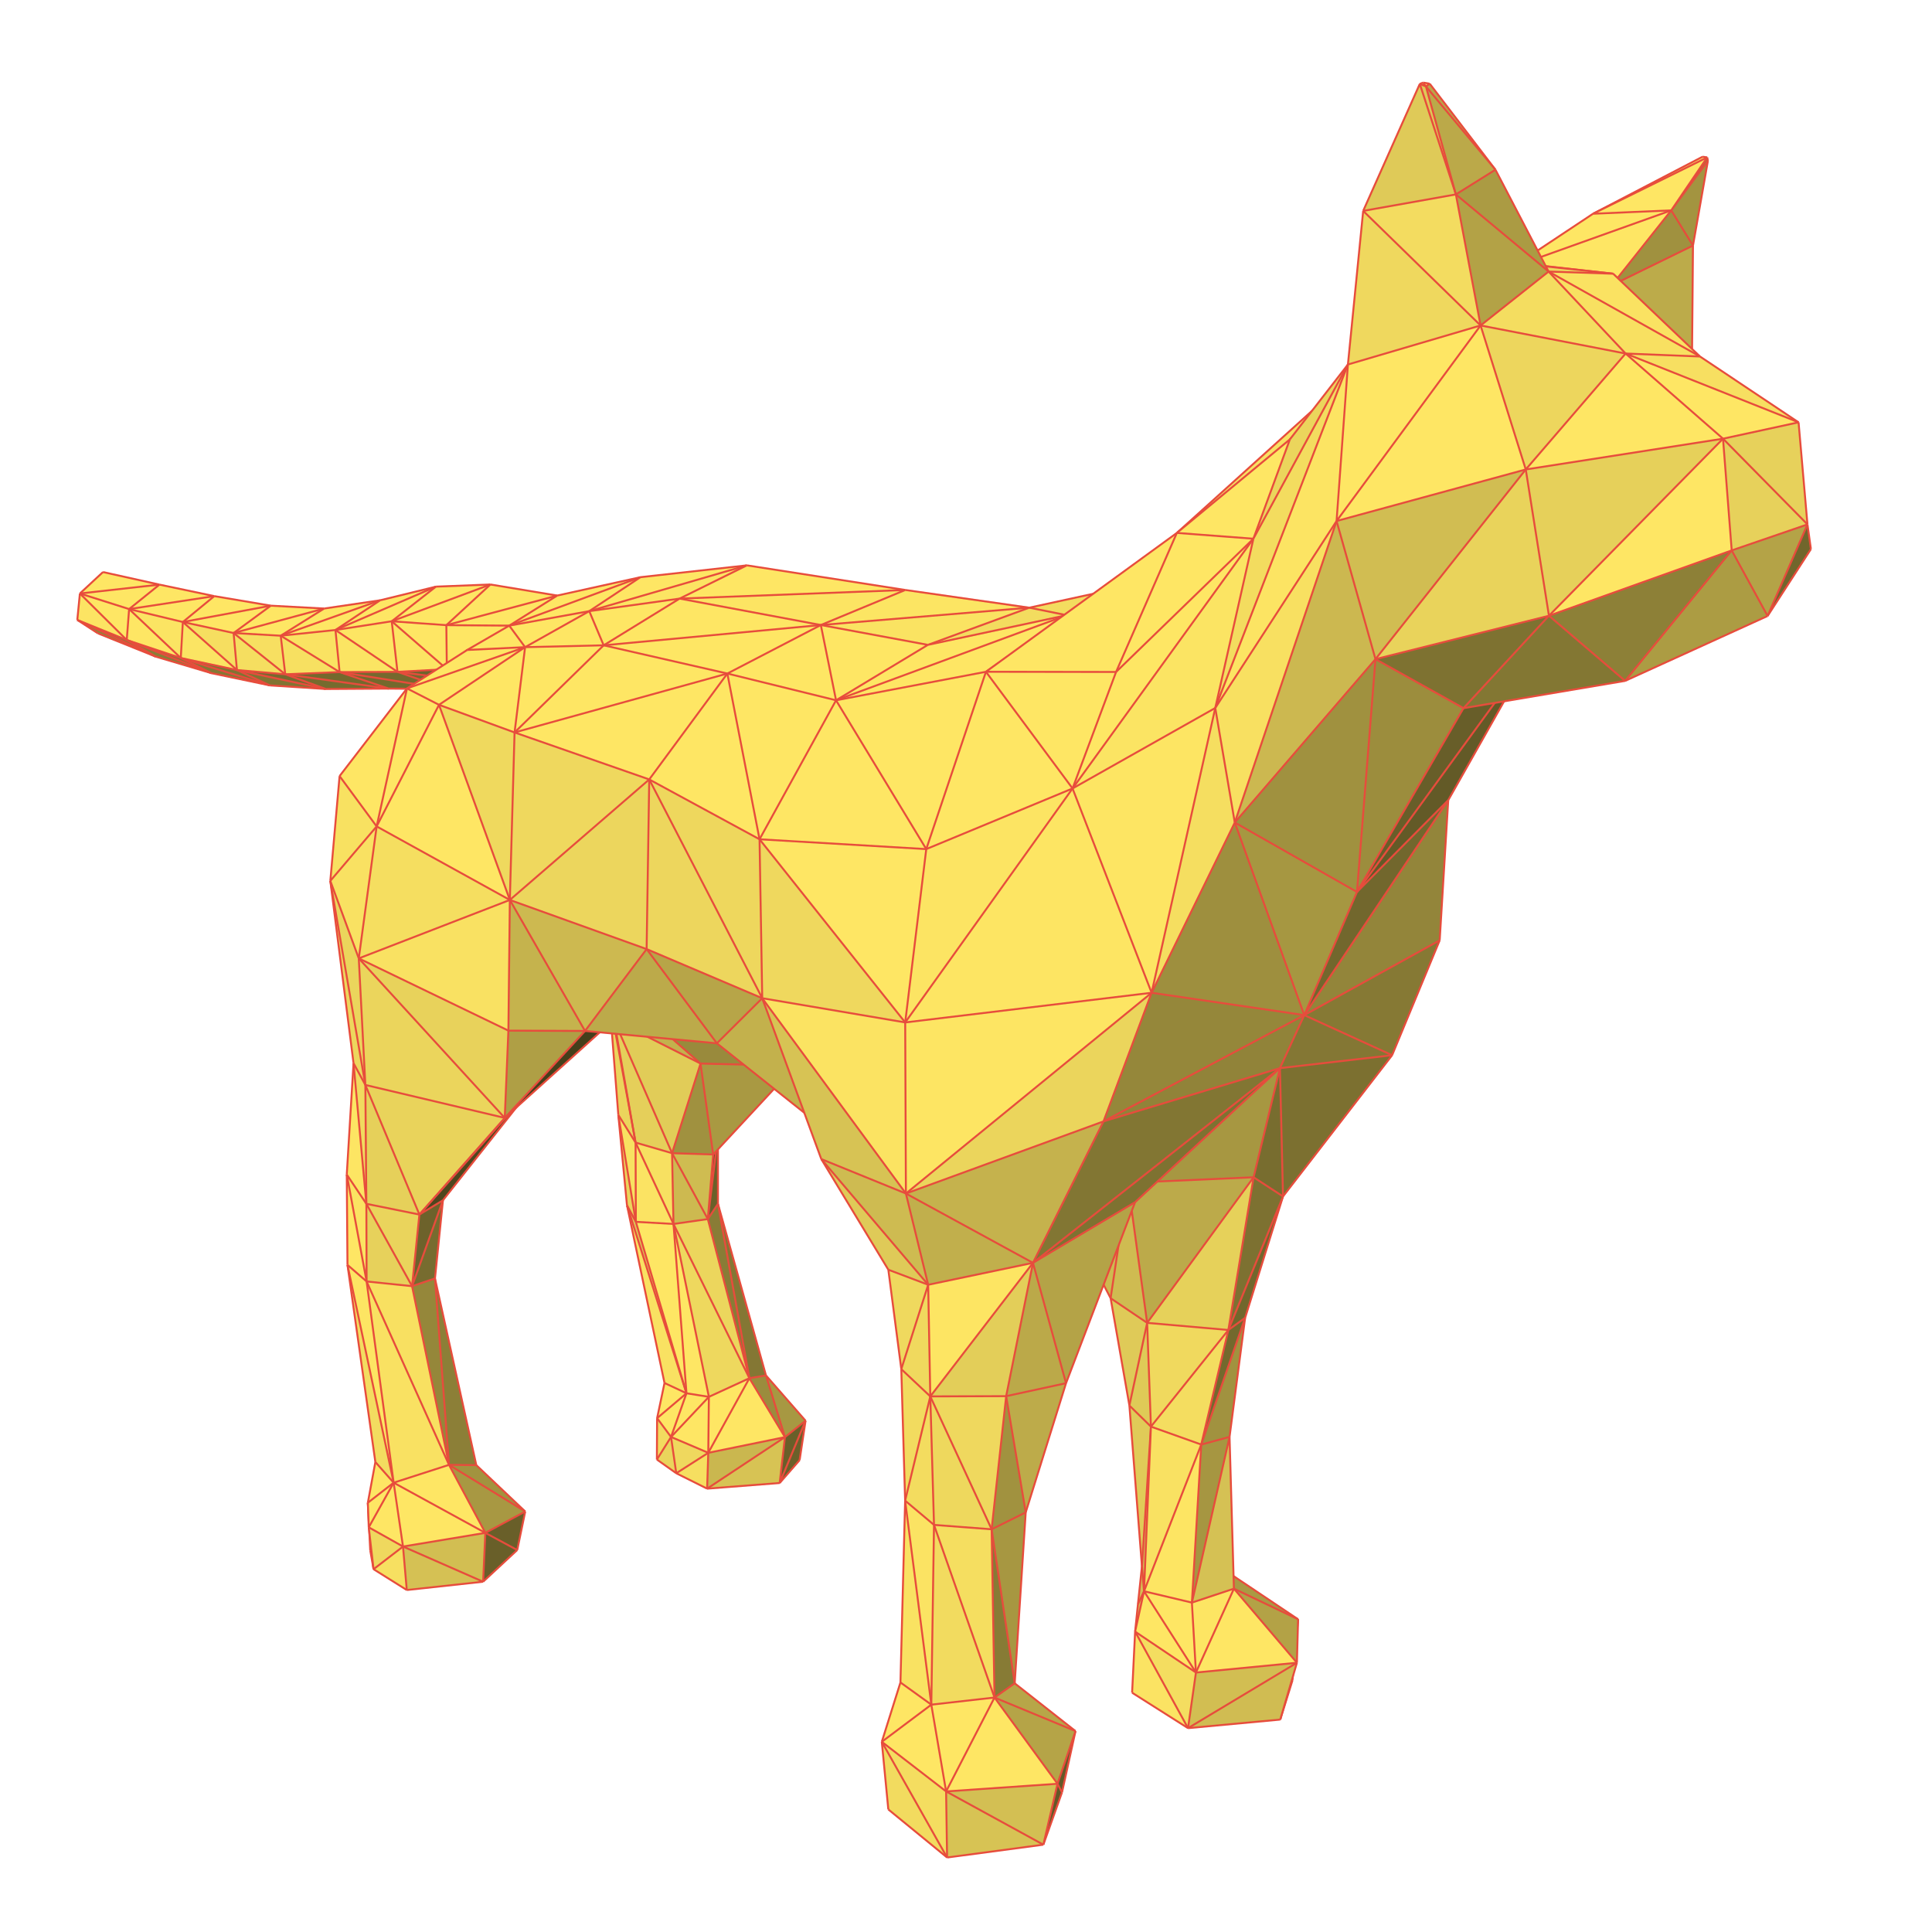 <svg width="1000" height="1000">
<polygon points="50.694,327.83 80.691,339.902 40.005,320.885" fill="#918339" />
<line x1="40.005" y1="320.885" x2="50.694" y2="327.83" stroke="#e74c3c" stroke-width="1" />
<line x1="80.691" y1="339.902" x2="50.694" y2="327.83" stroke="#e74c3c" stroke-width="1" />
<polygon points="40.005,320.885 65.61,331.266 41.35,307.192" fill="#fce463" />
<line x1="41.35" y1="307.192" x2="40.005" y2="320.885" stroke="#e74c3c" stroke-width="1" />
<polygon points="82.534,302.594 53.295,296.094 41.35,307.192" fill="#fee664" />
<line x1="82.534" y1="302.594" x2="53.295" y2="296.094" stroke="#e74c3c" stroke-width="1" />
<line x1="41.35" y1="307.192" x2="53.295" y2="296.094" stroke="#e74c3c" stroke-width="1" />
<polygon points="80.691,339.902 65.61,331.266 40.005,320.885" fill="#897c36" />
<line x1="80.691" y1="339.902" x2="40.005" y2="320.885" stroke="#e74c3c" stroke-width="1" />
<line x1="40.005" y1="320.885" x2="65.61" y2="331.266" stroke="#e74c3c" stroke-width="1" />
<polygon points="65.61,331.266 66.825,315.26 41.35,307.192" fill="#fee664" />
<line x1="65.61" y1="331.266" x2="41.35" y2="307.192" stroke="#e74c3c" stroke-width="1" />
<polygon points="66.825,315.26 82.534,302.594 41.35,307.192" fill="#fee664" />
<line x1="66.825" y1="315.26" x2="41.35" y2="307.192" stroke="#e74c3c" stroke-width="1" />
<line x1="82.534" y1="302.594" x2="41.35" y2="307.192" stroke="#e74c3c" stroke-width="1" />
<polygon points="80.691,339.902 109.507,348.45 65.61,331.266" fill="#8a7d36" />
<line x1="65.61" y1="331.266" x2="80.691" y2="339.902" stroke="#e74c3c" stroke-width="1" />
<line x1="109.507" y1="348.45" x2="80.691" y2="339.902" stroke="#e74c3c" stroke-width="1" />
<polygon points="65.61,331.266 93.568,340.569 66.825,315.26" fill="#fee664" />
<line x1="66.825" y1="315.26" x2="65.61" y2="331.266" stroke="#e74c3c" stroke-width="1" />
<polygon points="110.918,308.552 82.534,302.594 66.825,315.26" fill="#fee664" />
<line x1="82.534" y1="302.594" x2="110.918" y2="308.552" stroke="#e74c3c" stroke-width="1" />
<line x1="82.534" y1="302.594" x2="66.825" y2="315.26" stroke="#e74c3c" stroke-width="1" />
<polygon points="109.507,348.45 93.568,340.569 65.61,331.266" fill="#837733" />
<line x1="109.507" y1="348.45" x2="65.61" y2="331.266" stroke="#e74c3c" stroke-width="1" />
<line x1="65.61" y1="331.266" x2="93.568" y2="340.569" stroke="#e74c3c" stroke-width="1" />
<polygon points="93.568,340.569 94.638,321.952 66.825,315.26" fill="#fbe463" />
<line x1="93.568" y1="340.569" x2="66.825" y2="315.26" stroke="#e74c3c" stroke-width="1" />
<polygon points="94.638,321.952 110.918,308.552 66.825,315.26" fill="#fee664" />
<line x1="94.638" y1="321.952" x2="66.825" y2="315.26" stroke="#e74c3c" stroke-width="1" />
<line x1="110.918" y1="308.552" x2="66.825" y2="315.26" stroke="#e74c3c" stroke-width="1" />
<polygon points="109.507,348.45 139.71,354.767 93.568,340.569" fill="#847834" />
<line x1="93.568" y1="340.569" x2="109.507" y2="348.45" stroke="#e74c3c" stroke-width="1" />
<line x1="139.71" y1="354.767" x2="109.507" y2="348.45" stroke="#e74c3c" stroke-width="1" />
<polygon points="140.178,313.497 110.918,308.552 94.638,321.952" fill="#fee664" />
<line x1="110.918" y1="308.552" x2="140.178" y2="313.497" stroke="#e74c3c" stroke-width="1" />
<line x1="110.918" y1="308.552" x2="94.638" y2="321.952" stroke="#e74c3c" stroke-width="1" />
<polygon points="93.568,340.569 122.648,346.808 94.638,321.952" fill="#fbe463" />
<line x1="94.638" y1="321.952" x2="93.568" y2="340.569" stroke="#e74c3c" stroke-width="1" />
<polygon points="139.71,354.767 122.648,346.808 93.568,340.569" fill="#807432" />
<line x1="93.568" y1="340.569" x2="139.71" y2="354.767" stroke="#e74c3c" stroke-width="1" />
<line x1="93.568" y1="340.569" x2="122.648" y2="346.808" stroke="#e74c3c" stroke-width="1" />
<polygon points="120.908,327.645 140.178,313.497 94.638,321.952" fill="#fee664" />
<line x1="140.178" y1="313.497" x2="94.638" y2="321.952" stroke="#e74c3c" stroke-width="1" />
<polygon points="122.648,346.808 120.908,327.645 94.638,321.952" fill="#f6de60" />
<line x1="122.648" y1="346.808" x2="94.638" y2="321.952" stroke="#e74c3c" stroke-width="1" />
<line x1="120.908" y1="327.645" x2="94.638" y2="321.952" stroke="#e74c3c" stroke-width="1" />
<polygon points="139.71,354.767 168.669,356.624 122.648,346.808" fill="#817432" />
<line x1="122.648" y1="346.808" x2="139.71" y2="354.767" stroke="#e74c3c" stroke-width="1" />
<line x1="168.669" y1="356.624" x2="139.71" y2="354.767" stroke="#e74c3c" stroke-width="1" />
<polygon points="167.775,314.973 140.178,313.497 120.908,327.645" fill="#fee664" />
<line x1="140.178" y1="313.497" x2="167.775" y2="314.973" stroke="#e74c3c" stroke-width="1" />
<line x1="140.178" y1="313.497" x2="120.908" y2="327.645" stroke="#e74c3c" stroke-width="1" />
<polygon points="122.648,346.808 147.645,349.008 120.908,327.645" fill="#f5de60" />
<line x1="120.908" y1="327.645" x2="122.648" y2="346.808" stroke="#e74c3c" stroke-width="1" />
<polygon points="168.669,356.624 147.645,349.008 122.648,346.808" fill="#766a2e" />
<line x1="122.648" y1="346.808" x2="168.669" y2="356.624" stroke="#e74c3c" stroke-width="1" />
<line x1="122.648" y1="346.808" x2="147.645" y2="349.008" stroke="#e74c3c" stroke-width="1" />
<polygon points="145.295,329.041 167.775,314.973 120.908,327.645" fill="#fee664" />
<line x1="167.775" y1="314.973" x2="120.908" y2="327.645" stroke="#e74c3c" stroke-width="1" />
<polygon points="147.645,349.008 145.295,329.041 120.908,327.645" fill="#f7df61" />
<line x1="147.645" y1="349.008" x2="120.908" y2="327.645" stroke="#e74c3c" stroke-width="1" />
<line x1="145.295" y1="329.041" x2="120.908" y2="327.645" stroke="#e74c3c" stroke-width="1" />
<polygon points="196.794,310.702 167.775,314.973 145.295,329.041" fill="#fee664" />
<line x1="167.775" y1="314.973" x2="196.794" y2="310.702" stroke="#e74c3c" stroke-width="1" />
<line x1="167.775" y1="314.973" x2="145.295" y2="329.041" stroke="#e74c3c" stroke-width="1" />
<polygon points="168.669,356.624 201.206,356.419 147.645,349.008" fill="#766b2e" />
<line x1="147.645" y1="349.008" x2="168.669" y2="356.624" stroke="#e74c3c" stroke-width="1" />
<line x1="201.206" y1="356.419" x2="168.669" y2="356.624" stroke="#e74c3c" stroke-width="1" />
<polygon points="147.645,349.008 175.776,347.874 145.295,329.041" fill="#f7e061" />
<line x1="145.295" y1="329.041" x2="147.645" y2="349.008" stroke="#e74c3c" stroke-width="1" />
<polygon points="173.628,326.085 196.794,310.702 145.295,329.041" fill="#fee664" />
<line x1="196.794" y1="310.702" x2="145.295" y2="329.041" stroke="#e74c3c" stroke-width="1" />
<polygon points="201.206,356.419 175.776,347.874 147.645,349.008" fill="#74692d" />
<line x1="147.645" y1="349.008" x2="201.206" y2="356.419" stroke="#e74c3c" stroke-width="1" />
<line x1="147.645" y1="349.008" x2="175.776" y2="347.874" stroke="#e74c3c" stroke-width="1" />
<polygon points="175.776,347.874 173.628,326.085 145.295,329.041" fill="#fae262" />
<line x1="175.776" y1="347.874" x2="145.295" y2="329.041" stroke="#e74c3c" stroke-width="1" />
<line x1="173.628" y1="326.085" x2="145.295" y2="329.041" stroke="#e74c3c" stroke-width="1" />
<polygon points="340.116,734.048 340.001,755.449 347.325,743.766" fill="#f2db5f" />
<line x1="340.001" y1="755.449" x2="340.116" y2="734.048" stroke="#e74c3c" stroke-width="1" />
<polygon points="343.947,715.841 340.116,734.048 355.319,721.158" fill="#fee664" />
<line x1="340.116" y1="734.048" x2="343.947" y2="715.841" stroke="#e74c3c" stroke-width="1" />
<polygon points="340.001,755.449 350.033,762.556 347.325,743.766" fill="#ead45c" />
<line x1="340.001" y1="755.449" x2="347.325" y2="743.766" stroke="#e74c3c" stroke-width="1" />
<line x1="350.033" y1="762.556" x2="340.001" y2="755.449" stroke="#e74c3c" stroke-width="1" />
<polygon points="324.518,623.811 343.947,715.841 355.319,721.158" fill="#f9e162" />
<line x1="343.947" y1="715.841" x2="324.518" y2="623.811" stroke="#e74c3c" stroke-width="1" />
<line x1="343.947" y1="715.841" x2="355.319" y2="721.158" stroke="#e74c3c" stroke-width="1" />
<polygon points="403.559,767.604 413.884,755.764 416.956,735.365" fill="#6b602a" />
<line x1="413.884" y1="755.764" x2="403.559" y2="767.604" stroke="#e74c3c" stroke-width="1" />
<line x1="413.884" y1="755.764" x2="416.956" y2="735.365" stroke="#e74c3c" stroke-width="1" />
<polygon points="225.645,303.64 196.794,310.702 173.628,326.085" fill="#fee664" />
<line x1="196.794" y1="310.702" x2="225.645" y2="303.64" stroke="#e74c3c" stroke-width="1" />
<line x1="196.794" y1="310.702" x2="173.628" y2="326.085" stroke="#e74c3c" stroke-width="1" />
<polygon points="340.116,734.048 347.325,743.766 355.319,721.158" fill="#fee664" />
<line x1="340.116" y1="734.048" x2="355.319" y2="721.158" stroke="#e74c3c" stroke-width="1" />
<line x1="340.116" y1="734.048" x2="347.325" y2="743.766" stroke="#e74c3c" stroke-width="1" />
<polygon points="320.036,577.075 324.518,623.811 329.12,632.422" fill="#ead45c" />
<line x1="324.518" y1="623.811" x2="320.036" y2="577.075" stroke="#e74c3c" stroke-width="1" />
<polygon points="329.12,632.422 324.518,623.811 355.319,721.158" fill="#dec957" />
<line x1="324.518" y1="623.811" x2="329.12" y2="632.422" stroke="#e74c3c" stroke-width="1" />
<line x1="324.518" y1="623.811" x2="355.319" y2="721.158" stroke="#e74c3c" stroke-width="1" />
<polygon points="387.882,713.36 396.465,711.925 371.621,623.119" fill="#847734" />
<line x1="396.465" y1="711.925" x2="371.621" y2="623.119" stroke="#e74c3c" stroke-width="1" />
<polygon points="201.206,356.419 231.565,356.693 175.776,347.874" fill="#74692d" />
<line x1="175.776" y1="347.874" x2="201.206" y2="356.419" stroke="#e74c3c" stroke-width="1" />
<line x1="231.565" y1="356.693" x2="201.206" y2="356.419" stroke="#e74c3c" stroke-width="1" />
<polygon points="406.285,743.851 416.956,735.365 396.465,711.925" fill="#a79842" />
<line x1="416.956" y1="735.365" x2="396.465" y2="711.925" stroke="#e74c3c" stroke-width="1" />
<polygon points="366.374,630.996 371.621,623.119 371.613,587.847" fill="#6a6029" />
<line x1="371.621" y1="623.119" x2="371.613" y2="587.847" stroke="#e74c3c" stroke-width="1" />
<polygon points="328.972,591.395 320.036,577.075 329.12,632.422" fill="#f8e161" />
<line x1="320.036" y1="577.075" x2="329.12" y2="632.422" stroke="#e74c3c" stroke-width="1" />
<polygon points="366.374,630.996 387.882,713.36 371.621,623.119" fill="#897c36" />
<line x1="366.374" y1="630.996" x2="371.621" y2="623.119" stroke="#e74c3c" stroke-width="1" />
<line x1="387.882" y1="713.36" x2="371.621" y2="623.119" stroke="#e74c3c" stroke-width="1" />
<polygon points="355.319,721.158 347.325,743.766 366.912,723" fill="#fee664" />
<line x1="347.325" y1="743.766" x2="355.319" y2="721.158" stroke="#e74c3c" stroke-width="1" />
<polygon points="387.882,713.36 406.285,743.851 396.465,711.925" fill="#9b8c3d" />
<line x1="387.882" y1="713.36" x2="396.465" y2="711.925" stroke="#e74c3c" stroke-width="1" />
<line x1="396.465" y1="711.925" x2="406.285" y2="743.851" stroke="#e74c3c" stroke-width="1" />
<polygon points="329.12,632.422 355.319,721.158 348.599,633.52" fill="#fee664" />
<line x1="329.12" y1="632.422" x2="355.319" y2="721.158" stroke="#e74c3c" stroke-width="1" />
<polygon points="175.776,347.874 205.734,347.75 173.628,326.085" fill="#fbe463" />
<line x1="173.628" y1="326.085" x2="175.776" y2="347.874" stroke="#e74c3c" stroke-width="1" />
<polygon points="406.285,743.851 403.559,767.604 416.956,735.365" fill="#695f29" />
<line x1="416.956" y1="735.365" x2="406.285" y2="743.851" stroke="#e74c3c" stroke-width="1" />
<line x1="403.559" y1="767.604" x2="416.956" y2="735.365" stroke="#e74c3c" stroke-width="1" />
<polygon points="347.325,743.766 350.033,762.556 366.6,751.969" fill="#efd85e" />
<line x1="347.325" y1="743.766" x2="350.033" y2="762.556" stroke="#e74c3c" stroke-width="1" />
<polygon points="328.972,591.395 329.12,632.422 348.599,633.52" fill="#fbe363" />
<line x1="328.972" y1="591.395" x2="329.12" y2="632.422" stroke="#e74c3c" stroke-width="1" />
<line x1="329.12" y1="632.422" x2="348.599" y2="633.52" stroke="#e74c3c" stroke-width="1" />
<polygon points="355.319,721.158 366.912,723 348.599,633.52" fill="#fee664" />
<line x1="355.319" y1="721.158" x2="348.599" y2="633.52" stroke="#e74c3c" stroke-width="1" />
<line x1="355.319" y1="721.158" x2="366.912" y2="723" stroke="#e74c3c" stroke-width="1" />
<polygon points="350.033,762.556 366.01,770.526 366.6,751.969" fill="#f6df60" />
<line x1="350.033" y1="762.556" x2="366.6" y2="751.969" stroke="#e74c3c" stroke-width="1" />
<line x1="366.01" y1="770.526" x2="350.033" y2="762.556" stroke="#e74c3c" stroke-width="1" />
<polygon points="366.374,630.996 348.599,633.52 387.882,713.36" fill="#ecd65d" />
<line x1="366.374" y1="630.996" x2="387.882" y2="713.36" stroke="#e74c3c" stroke-width="1" />
<polygon points="348.599,633.52 366.912,723 387.882,713.36" fill="#eed85e" />
<line x1="348.599" y1="633.52" x2="387.882" y2="713.36" stroke="#e74c3c" stroke-width="1" />
<line x1="348.599" y1="633.52" x2="366.912" y2="723" stroke="#e74c3c" stroke-width="1" />
<polygon points="369.139,597.557 366.374,630.996 371.613,587.847" fill="#544c21" />
<line x1="366.374" y1="630.996" x2="371.613" y2="587.847" stroke="#e74c3c" stroke-width="1" />
<polygon points="347.325,743.766 366.6,751.969 366.912,723" fill="#fee664" />
<line x1="366.912" y1="723" x2="347.325" y2="743.766" stroke="#e74c3c" stroke-width="1" />
<line x1="347.325" y1="743.766" x2="366.6" y2="751.969" stroke="#e74c3c" stroke-width="1" />
<polygon points="315.354,516.918 320.036,577.075 328.972,591.395" fill="#ebd45c" />
<line x1="320.036" y1="577.075" x2="315.354" y2="516.918" stroke="#e74c3c" stroke-width="1" />
<line x1="320.036" y1="577.075" x2="328.972" y2="591.395" stroke="#e74c3c" stroke-width="1" />
<polygon points="202.752,321.568 225.645,303.64 173.628,326.085" fill="#fee664" />
<line x1="225.645" y1="303.64" x2="173.628" y2="326.085" stroke="#e74c3c" stroke-width="1" />
<polygon points="366.912,723 366.6,751.969 387.882,713.36" fill="#fee664" />
<line x1="366.912" y1="723" x2="387.882" y2="713.36" stroke="#e74c3c" stroke-width="1" />
<line x1="366.912" y1="723" x2="366.6" y2="751.969" stroke="#e74c3c" stroke-width="1" />
<polygon points="366.01,770.526 403.559,767.604 406.285,743.851" fill="#d7c354" />
<line x1="403.559" y1="767.604" x2="366.01" y2="770.526" stroke="#e74c3c" stroke-width="1" />
<line x1="406.285" y1="743.851" x2="403.559" y2="767.604" stroke="#e74c3c" stroke-width="1" />
<polygon points="369.139,597.557 371.613,587.847 379.034,531.643" fill="#514a20" />
<line x1="369.139" y1="597.557" x2="379.034" y2="531.643" stroke="#e74c3c" stroke-width="1" />
<line x1="369.139" y1="597.557" x2="371.613" y2="587.847" stroke="#e74c3c" stroke-width="1" />
<line x1="371.613" y1="587.847" x2="379.034" y2="531.643" stroke="#e74c3c" stroke-width="1" />
<polygon points="231.565,356.693 205.734,347.75 175.776,347.874" fill="#75692e" />
<line x1="175.776" y1="347.874" x2="231.565" y2="356.693" stroke="#e74c3c" stroke-width="1" />
<line x1="205.734" y1="347.75" x2="175.776" y2="347.874" stroke="#e74c3c" stroke-width="1" />
<polygon points="347.855,596.891 348.599,633.52 366.374,630.996" fill="#cdb950" />
<line x1="348.599" y1="633.52" x2="366.374" y2="630.996" stroke="#e74c3c" stroke-width="1" />
<polygon points="347.855,596.891 328.972,591.395 348.599,633.52" fill="#f7e061" />
<line x1="347.855" y1="596.891" x2="348.599" y2="633.52" stroke="#e74c3c" stroke-width="1" />
<line x1="328.972" y1="591.395" x2="348.599" y2="633.52" stroke="#e74c3c" stroke-width="1" />
<polygon points="366.6,751.969 406.285,743.851 387.882,713.36" fill="#fee664" />
<line x1="366.6" y1="751.969" x2="387.882" y2="713.36" stroke="#e74c3c" stroke-width="1" />
<line x1="406.285" y1="743.851" x2="387.882" y2="713.36" stroke="#e74c3c" stroke-width="1" />
<polygon points="366.6,751.969 366.01,770.526 406.285,743.851" fill="#cab74f" />
<line x1="366.6" y1="751.969" x2="406.285" y2="743.851" stroke="#e74c3c" stroke-width="1" />
<line x1="366.6" y1="751.969" x2="366.01" y2="770.526" stroke="#e74c3c" stroke-width="1" />
<line x1="366.01" y1="770.526" x2="406.285" y2="743.851" stroke="#e74c3c" stroke-width="1" />
<polygon points="205.734,347.75 202.752,321.568 173.628,326.085" fill="#fde563" />
<line x1="205.734" y1="347.75" x2="173.628" y2="326.085" stroke="#e74c3c" stroke-width="1" />
<line x1="202.752" y1="321.568" x2="173.628" y2="326.085" stroke="#e74c3c" stroke-width="1" />
<polygon points="369.139,597.557 347.855,596.891 366.374,630.996" fill="#cfbc51" />
<line x1="369.139" y1="597.557" x2="366.374" y2="630.996" stroke="#e74c3c" stroke-width="1" />
<line x1="347.855" y1="596.891" x2="366.374" y2="630.996" stroke="#e74c3c" stroke-width="1" />
<polygon points="317.798,527.912 328.972,591.395 347.855,596.891" fill="#e5cf5a" />
<line x1="328.972" y1="591.395" x2="347.855" y2="596.891" stroke="#e74c3c" stroke-width="1" />
<polygon points="317.798,527.912 315.354,516.918 328.972,591.395" fill="#d7c254" />
<line x1="317.798" y1="527.912" x2="328.972" y2="591.395" stroke="#e74c3c" stroke-width="1" />
<line x1="317.798" y1="527.912" x2="315.354" y2="516.918" stroke="#e74c3c" stroke-width="1" />
<line x1="315.354" y1="516.918" x2="328.972" y2="591.395" stroke="#e74c3c" stroke-width="1" />
<polygon points="253.839,302.529 225.645,303.64 202.752,321.568" fill="#fee664" />
<line x1="225.645" y1="303.64" x2="253.839" y2="302.529" stroke="#e74c3c" stroke-width="1" />
<line x1="202.752" y1="321.568" x2="225.645" y2="303.64" stroke="#e74c3c" stroke-width="1" />
<polygon points="231.565,356.693 258.818,354.473 205.734,347.75" fill="#756a2e" />
<line x1="205.734" y1="347.75" x2="231.565" y2="356.693" stroke="#e74c3c" stroke-width="1" />
<line x1="258.818" y1="354.473" x2="231.565" y2="356.693" stroke="#e74c3c" stroke-width="1" />
<polygon points="362.593,550.498 347.855,596.891 369.139,597.557" fill="#a0913f" />
<line x1="347.855" y1="596.891" x2="369.139" y2="597.557" stroke="#e74c3c" stroke-width="1" />
<polygon points="205.734,347.75 231.286,346.346 202.752,321.568" fill="#fce463" />
<line x1="205.734" y1="347.75" x2="202.752" y2="321.568" stroke="#e74c3c" stroke-width="1" />
<polygon points="362.593,550.498 317.798,527.912 347.855,596.891" fill="#e1cc58" />
<line x1="362.593" y1="550.498" x2="347.855" y2="596.891" stroke="#e74c3c" stroke-width="1" />
<line x1="317.798" y1="527.912" x2="347.855" y2="596.891" stroke="#e74c3c" stroke-width="1" />
<polygon points="231.028,323.581 253.839,302.529 202.752,321.568" fill="#fee664" />
<line x1="253.839" y1="302.529" x2="202.752" y2="321.568" stroke="#e74c3c" stroke-width="1" />
<polygon points="258.818,354.473 231.286,346.346 205.734,347.75" fill="#6f652c" />
<line x1="258.818" y1="354.473" x2="205.734" y2="347.75" stroke="#e74c3c" stroke-width="1" />
<line x1="231.286" y1="346.346" x2="258.818" y2="354.473" stroke="#e74c3c" stroke-width="1" />
<line x1="231.286" y1="346.346" x2="205.734" y2="347.75" stroke="#e74c3c" stroke-width="1" />
<polygon points="288.96,471.122 252.785,416.859 317.798,527.912" fill="#c1af4c" />
<line x1="288.96" y1="471.122" x2="252.785" y2="416.859" stroke="#e74c3c" stroke-width="1" />
<line x1="252.785" y1="416.859" x2="317.798" y2="527.912" stroke="#e74c3c" stroke-width="1" />
<polygon points="231.286,346.346 231.028,323.581 202.752,321.568" fill="#fee664" />
<line x1="231.286" y1="346.346" x2="202.752" y2="321.568" stroke="#e74c3c" stroke-width="1" />
<line x1="231.028" y1="323.581" x2="202.752" y2="321.568" stroke="#e74c3c" stroke-width="1" />
<polygon points="411.721,551.675 362.593,550.498 369.139,597.557" fill="#a99942" />
<line x1="411.721" y1="551.675" x2="369.139" y2="597.557" stroke="#e74c3c" stroke-width="1" />
<line x1="362.593" y1="550.498" x2="369.139" y2="597.557" stroke="#e74c3c" stroke-width="1" />
<polygon points="191.628,802.447 193.35,812.219 190.399,777.817" fill="#e9d35b" />
<line x1="191.628" y1="802.447" x2="190.399" y2="777.817" stroke="#e74c3c" stroke-width="1" />
<line x1="193.35" y1="812.219" x2="191.628" y2="802.447" stroke="#e74c3c" stroke-width="1" />
<line x1="193.35" y1="812.219" x2="190.399" y2="777.817" stroke="#e74c3c" stroke-width="1" />
<polygon points="288.96,471.122 317.798,527.912 362.593,550.498" fill="#c3b14d" />
<line x1="288.96" y1="471.122" x2="362.593" y2="550.498" stroke="#e74c3c" stroke-width="1" />
<line x1="317.798" y1="527.912" x2="288.96" y2="471.122" stroke="#e74c3c" stroke-width="1" />
<line x1="362.593" y1="550.498" x2="317.798" y2="527.912" stroke="#e74c3c" stroke-width="1" />
<polygon points="288.412,308.262 253.839,302.529 231.028,323.581" fill="#fee664" />
<line x1="253.839" y1="302.529" x2="288.412" y2="308.262" stroke="#e74c3c" stroke-width="1" />
<line x1="253.839" y1="302.529" x2="231.028" y2="323.581" stroke="#e74c3c" stroke-width="1" />
<polygon points="203.75,767.441 194.284,756.734 190.399,777.817" fill="#fee664" />
<line x1="190.399" y1="777.817" x2="194.284" y2="756.734" stroke="#e74c3c" stroke-width="1" />
<polygon points="194.284,756.734 203.75,767.441 179.854,654.714" fill="#f3dc60" />
<line x1="179.854" y1="654.714" x2="194.284" y2="756.734" stroke="#e74c3c" stroke-width="1" />
<line x1="194.284" y1="756.734" x2="203.75" y2="767.441" stroke="#e74c3c" stroke-width="1" />
<polygon points="190.866,790.536 203.75,767.441 190.399,777.817" fill="#fee664" />
<line x1="190.399" y1="777.817" x2="190.866" y2="790.536" stroke="#e74c3c" stroke-width="1" />
<line x1="203.75" y1="767.441" x2="190.399" y2="777.817" stroke="#e74c3c" stroke-width="1" />
<polygon points="271.861,782.355 246.539,758.351 232.398,758.204" fill="#a2933f" />
<line x1="271.861" y1="782.355" x2="246.539" y2="758.351" stroke="#e74c3c" stroke-width="1" />
<polygon points="267.718,802.292 271.861,782.355 251.212,793.413" fill="#695f29" />
<line x1="267.718" y1="802.292" x2="271.861" y2="782.355" stroke="#e74c3c" stroke-width="1" />
<polygon points="179.854,654.714 189.756,663.286 179.489,607.935" fill="#fee664" />
<line x1="179.489" y1="607.935" x2="179.854" y2="654.714" stroke="#e74c3c" stroke-width="1" />
<polygon points="246.539,758.351 225.14,661.715 232.398,758.204" fill="#8c7f37" />
<line x1="232.398" y1="758.204" x2="246.539" y2="758.351" stroke="#e74c3c" stroke-width="1" />
<line x1="246.539" y1="758.351" x2="225.14" y2="661.715" stroke="#e74c3c" stroke-width="1" />
<polygon points="263.584,323.824 231.028,323.581 231.286,346.346" fill="#fee664" />
<line x1="263.584" y1="323.824" x2="231.286" y2="346.346" stroke="#e74c3c" stroke-width="1" />
<line x1="231.028" y1="323.581" x2="231.286" y2="346.346" stroke="#e74c3c" stroke-width="1" />
<polygon points="203.75,767.441 189.756,663.286 179.854,654.714" fill="#fde563" />
<line x1="179.854" y1="654.714" x2="203.75" y2="767.441" stroke="#e74c3c" stroke-width="1" />
<line x1="179.854" y1="654.714" x2="189.756" y2="663.286" stroke="#e74c3c" stroke-width="1" />
<polygon points="208.594,800.481 190.866,790.536 193.35,812.219" fill="#efd85e" />
<line x1="190.866" y1="790.536" x2="193.35" y2="812.219" stroke="#e74c3c" stroke-width="1" />
<polygon points="225.14,661.715 229.273,621.256 213.281,665.715" fill="#776c2f" />
<line x1="225.14" y1="661.715" x2="229.273" y2="621.256" stroke="#e74c3c" stroke-width="1" />
<polygon points="250.059,818.699 267.718,802.292 251.212,793.413" fill="#695f29" />
<line x1="267.718" y1="802.292" x2="250.059" y2="818.699" stroke="#e74c3c" stroke-width="1" />
<line x1="267.718" y1="802.292" x2="251.212" y2="793.413" stroke="#e74c3c" stroke-width="1" />
<polygon points="225.14,661.715 213.281,665.715 232.398,758.204" fill="#95873a" />
<line x1="225.14" y1="661.715" x2="232.398" y2="758.204" stroke="#e74c3c" stroke-width="1" />
<line x1="213.281" y1="665.715" x2="225.14" y2="661.715" stroke="#e74c3c" stroke-width="1" />
<polygon points="210.548,822.992 208.594,800.481 193.35,812.219" fill="#f7e061" />
<line x1="210.548" y1="822.992" x2="193.35" y2="812.219" stroke="#e74c3c" stroke-width="1" />
<line x1="208.594" y1="800.481" x2="193.35" y2="812.219" stroke="#e74c3c" stroke-width="1" />
<polygon points="231.286,346.346 224.442,358.589 241.81,336.421" fill="#fee664" />
<line x1="241.81" y1="336.421" x2="231.286" y2="346.346" stroke="#e74c3c" stroke-width="1" />
<line x1="231.286" y1="346.346" x2="224.442" y2="358.589" stroke="#e74c3c" stroke-width="1" />
<line x1="241.81" y1="336.421" x2="224.442" y2="358.589" stroke="#e74c3c" stroke-width="1" />
<polygon points="189.756,663.286 189.63,623.096 179.489,607.935" fill="#fbe362" />
<line x1="179.489" y1="607.935" x2="189.756" y2="663.286" stroke="#e74c3c" stroke-width="1" />
<polygon points="251.212,793.413 271.861,782.355 232.398,758.204" fill="#a89842" />
<line x1="251.212" y1="793.413" x2="271.861" y2="782.355" stroke="#e74c3c" stroke-width="1" />
<line x1="271.861" y1="782.355" x2="232.398" y2="758.204" stroke="#e74c3c" stroke-width="1" />
<polygon points="203.75,767.441 232.398,758.204 189.756,663.286" fill="#f9e162" />
<line x1="189.756" y1="663.286" x2="203.75" y2="767.441" stroke="#e74c3c" stroke-width="1" />
<polygon points="208.594,800.481 203.75,767.441 190.866,790.536" fill="#fee664" />
<line x1="190.866" y1="790.536" x2="208.594" y2="800.481" stroke="#e74c3c" stroke-width="1" />
<line x1="190.866" y1="790.536" x2="203.75" y2="767.441" stroke="#e74c3c" stroke-width="1" />
<polygon points="263.584,323.824 288.412,308.262 231.028,323.581" fill="#fee664" />
<line x1="263.584" y1="323.824" x2="231.028" y2="323.581" stroke="#e74c3c" stroke-width="1" />
<line x1="288.412" y1="308.262" x2="231.028" y2="323.581" stroke="#e74c3c" stroke-width="1" />
<polygon points="232.398,758.204 213.281,665.715 189.756,663.286" fill="#f8e061" />
<line x1="232.398" y1="758.204" x2="189.756" y2="663.286" stroke="#e74c3c" stroke-width="1" />
<line x1="232.398" y1="758.204" x2="213.281" y2="665.715" stroke="#e74c3c" stroke-width="1" />
<polygon points="327.089,519.355 362.593,550.498 411.721,551.675" fill="#998a3c" />
<line x1="362.593" y1="550.498" x2="327.089" y2="519.355" stroke="#e74c3c" stroke-width="1" />
<line x1="411.721" y1="551.675" x2="362.593" y2="550.498" stroke="#e74c3c" stroke-width="1" />
<polygon points="179.489,607.935 189.63,623.096 182.985,550.301" fill="#fde563" />
<line x1="182.985" y1="550.301" x2="179.489" y2="607.935" stroke="#e74c3c" stroke-width="1" />
<line x1="179.489" y1="607.935" x2="189.63" y2="623.096" stroke="#e74c3c" stroke-width="1" />
<polygon points="189.756,663.286 213.281,665.715 189.63,623.096" fill="#e7d15b" />
<line x1="189.63" y1="623.096" x2="189.756" y2="663.286" stroke="#e74c3c" stroke-width="1" />
<line x1="189.756" y1="663.286" x2="213.281" y2="665.715" stroke="#e74c3c" stroke-width="1" />
<polygon points="229.273,621.256 217.075,628.649 213.281,665.715" fill="#6d622b" />
<line x1="229.273" y1="621.256" x2="213.281" y2="665.715" stroke="#e74c3c" stroke-width="1" />
<polygon points="251.212,793.413 232.398,758.204 203.75,767.441" fill="#fee664" />
<line x1="232.398" y1="758.204" x2="251.212" y2="793.413" stroke="#e74c3c" stroke-width="1" />
<line x1="203.75" y1="767.441" x2="232.398" y2="758.204" stroke="#e74c3c" stroke-width="1" />
<polygon points="210.548,822.992 250.059,818.699 208.594,800.481" fill="#d5c154" />
<line x1="208.594" y1="800.481" x2="210.548" y2="822.992" stroke="#e74c3c" stroke-width="1" />
<line x1="250.059" y1="818.699" x2="210.548" y2="822.992" stroke="#e74c3c" stroke-width="1" />
<polygon points="430.71,509.123 414.255,516.879 411.721,551.675" fill="#645b27" />
<line x1="430.71" y1="509.123" x2="411.721" y2="551.675" stroke="#e74c3c" stroke-width="1" />
<polygon points="213.281,665.715 217.075,628.649 189.63,623.096" fill="#ead45c" />
<line x1="213.281" y1="665.715" x2="189.63" y2="623.096" stroke="#e74c3c" stroke-width="1" />
<line x1="213.281" y1="665.715" x2="217.075" y2="628.649" stroke="#e74c3c" stroke-width="1" />
<polygon points="208.594,800.481 251.212,793.413 203.75,767.441" fill="#fee664" />
<line x1="208.594" y1="800.481" x2="203.75" y2="767.441" stroke="#e74c3c" stroke-width="1" />
<line x1="251.212" y1="793.413" x2="203.75" y2="767.441" stroke="#e74c3c" stroke-width="1" />
<polygon points="250.059,818.699 251.212,793.413 208.594,800.481" fill="#d2be52" />
<line x1="250.059" y1="818.699" x2="208.594" y2="800.481" stroke="#e74c3c" stroke-width="1" />
<line x1="250.059" y1="818.699" x2="251.212" y2="793.413" stroke="#e74c3c" stroke-width="1" />
<line x1="251.212" y1="793.413" x2="208.594" y2="800.481" stroke="#e74c3c" stroke-width="1" />
<polygon points="182.985,550.301 189.104,561.571 170.978,455.935" fill="#edd65d" />
<line x1="170.978" y1="455.935" x2="182.985" y2="550.301" stroke="#e74c3c" stroke-width="1" />
<polygon points="189.63,623.096 189.104,561.571 182.985,550.301" fill="#f1da5f" />
<line x1="182.985" y1="550.301" x2="189.63" y2="623.096" stroke="#e74c3c" stroke-width="1" />
<line x1="182.985" y1="550.301" x2="189.104" y2="561.571" stroke="#e74c3c" stroke-width="1" />
<polygon points="414.255,516.879 430.71,509.123 438.331,448.065" fill="#786d2f" />
<line x1="414.255" y1="516.879" x2="438.331" y2="448.065" stroke="#e74c3c" stroke-width="1" />
<line x1="430.71" y1="509.123" x2="414.255" y2="516.879" stroke="#e74c3c" stroke-width="1" />
<line x1="438.331" y1="448.065" x2="430.71" y2="509.123" stroke="#e74c3c" stroke-width="1" />
<polygon points="414.255,516.879 327.089,519.355 411.721,551.675" fill="#a0913f" />
<line x1="411.721" y1="551.675" x2="414.255" y2="516.879" stroke="#e74c3c" stroke-width="1" />
<line x1="327.089" y1="519.355" x2="414.255" y2="516.879" stroke="#e74c3c" stroke-width="1" />
<line x1="327.089" y1="519.355" x2="411.721" y2="551.675" stroke="#e74c3c" stroke-width="1" />
<polygon points="229.273,621.256 273.228,565.65 217.075,628.649" fill="#4e461e" />
<line x1="217.075" y1="628.649" x2="229.273" y2="621.256" stroke="#e74c3c" stroke-width="1" />
<line x1="229.273" y1="621.256" x2="273.228" y2="565.65" stroke="#e74c3c" stroke-width="1" />
<polygon points="189.63,623.096 217.075,628.649 189.104,561.571" fill="#e6d05a" />
<line x1="189.104" y1="561.571" x2="189.63" y2="623.096" stroke="#e74c3c" stroke-width="1" />
<line x1="189.63" y1="623.096" x2="217.075" y2="628.649" stroke="#e74c3c" stroke-width="1" />
<polygon points="331.507,298.744 288.412,308.262 263.584,323.824" fill="#fee664" />
<line x1="288.412" y1="308.262" x2="331.507" y2="298.744" stroke="#e74c3c" stroke-width="1" />
<line x1="288.412" y1="308.262" x2="263.584" y2="323.824" stroke="#e74c3c" stroke-width="1" />
<polygon points="189.104,561.571 185.702,496.058 170.978,455.935" fill="#ebd55c" />
<line x1="170.978" y1="455.935" x2="189.104" y2="561.571" stroke="#e74c3c" stroke-width="1" />
<polygon points="175.765,401.698 170.978,455.935 194.95,427.747" fill="#f8e161" />
<line x1="175.765" y1="401.698" x2="170.978" y2="455.935" stroke="#e74c3c" stroke-width="1" />
<polygon points="217.075,628.649 261.258,578.63 189.104,561.571" fill="#e9d35b" />
<line x1="217.075" y1="628.649" x2="189.104" y2="561.571" stroke="#e74c3c" stroke-width="1" />
<polygon points="273.228,565.65 261.258,578.63 217.075,628.649" fill="#3d3718" />
<line x1="273.228" y1="565.65" x2="217.075" y2="628.649" stroke="#e74c3c" stroke-width="1" />
<line x1="273.228" y1="565.65" x2="261.258" y2="578.63" stroke="#e74c3c" stroke-width="1" />
<line x1="217.075" y1="628.649" x2="261.258" y2="578.63" stroke="#e74c3c" stroke-width="1" />
<polygon points="241.81,336.421 271.79,334.965 263.584,323.824" fill="#fee664" />
<line x1="263.584" y1="323.824" x2="241.81" y2="336.421" stroke="#e74c3c" stroke-width="1" />
<polygon points="175.765,401.698 194.95,427.747 210.657,356.318" fill="#fee664" />
<line x1="210.657" y1="356.318" x2="175.765" y2="401.698" stroke="#e74c3c" stroke-width="1" />
<line x1="175.765" y1="401.698" x2="194.95" y2="427.747" stroke="#e74c3c" stroke-width="1" />
<polygon points="304.999,316.326 331.507,298.744 263.584,323.824" fill="#fee664" />
<line x1="331.507" y1="298.744" x2="263.584" y2="323.824" stroke="#e74c3c" stroke-width="1" />
<polygon points="170.978,455.935 185.702,496.058 194.95,427.747" fill="#f9e162" />
<line x1="170.978" y1="455.935" x2="194.95" y2="427.747" stroke="#e74c3c" stroke-width="1" />
<line x1="170.978" y1="455.935" x2="185.702" y2="496.058" stroke="#e74c3c" stroke-width="1" />
<polygon points="241.81,336.421 210.657,356.318 271.79,334.965" fill="#fee664" />
<line x1="271.79" y1="334.965" x2="241.81" y2="336.421" stroke="#e74c3c" stroke-width="1" />
<line x1="241.81" y1="336.421" x2="210.657" y2="356.318" stroke="#e74c3c" stroke-width="1" />
<polygon points="189.104,561.571 261.258,578.63 185.702,496.058" fill="#ebd55c" />
<line x1="185.702" y1="496.058" x2="189.104" y2="561.571" stroke="#e74c3c" stroke-width="1" />
<line x1="189.104" y1="561.571" x2="261.258" y2="578.63" stroke="#e74c3c" stroke-width="1" />
<polygon points="271.79,334.965 304.999,316.326 263.584,323.824" fill="#fee664" />
<line x1="271.79" y1="334.965" x2="263.584" y2="323.824" stroke="#e74c3c" stroke-width="1" />
<line x1="304.999" y1="316.326" x2="263.584" y2="323.824" stroke="#e74c3c" stroke-width="1" />
<polygon points="327.089,519.355 302.807,533.617 261.258,578.63" fill="#453f1b" />
<line x1="327.089" y1="519.355" x2="261.258" y2="578.63" stroke="#e74c3c" stroke-width="1" />
<line x1="302.807" y1="533.617" x2="327.089" y2="519.355" stroke="#e74c3c" stroke-width="1" />
<polygon points="194.95,427.747 227.224,364.816 210.657,356.318" fill="#fee664" />
<line x1="210.657" y1="356.318" x2="194.95" y2="427.747" stroke="#e74c3c" stroke-width="1" />
<polygon points="210.657,356.318 227.224,364.816 271.79,334.965" fill="#fee664" />
<line x1="210.657" y1="356.318" x2="271.79" y2="334.965" stroke="#e74c3c" stroke-width="1" />
<line x1="210.657" y1="356.318" x2="227.224" y2="364.816" stroke="#e74c3c" stroke-width="1" />
<polygon points="386.572,292.63 331.507,298.744 304.999,316.326" fill="#fee664" />
<line x1="331.507" y1="298.744" x2="386.572" y2="292.63" stroke="#e74c3c" stroke-width="1" />
<line x1="304.999" y1="316.326" x2="331.507" y2="298.744" stroke="#e74c3c" stroke-width="1" />
<polygon points="261.258,578.63 263.143,533.449 185.702,496.058" fill="#e8d25b" />
<line x1="261.258" y1="578.63" x2="185.702" y2="496.058" stroke="#e74c3c" stroke-width="1" />
<polygon points="194.95,427.747 185.702,496.058 263.894,465.816" fill="#f5de60" />
<line x1="185.702" y1="496.058" x2="194.95" y2="427.747" stroke="#e74c3c" stroke-width="1" />
<polygon points="302.807,533.617 263.143,533.449 261.258,578.63" fill="#af9f45" />
<line x1="302.807" y1="533.617" x2="261.258" y2="578.63" stroke="#e74c3c" stroke-width="1" />
<line x1="261.258" y1="578.63" x2="263.143" y2="533.449" stroke="#e74c3c" stroke-width="1" />
<polygon points="185.702,496.058 263.143,533.449 263.894,465.816" fill="#f9e162" />
<line x1="185.702" y1="496.058" x2="263.894" y2="465.816" stroke="#e74c3c" stroke-width="1" />
<line x1="185.702" y1="496.058" x2="263.143" y2="533.449" stroke="#e74c3c" stroke-width="1" />
<polygon points="194.95,427.747 263.894,465.816 227.224,364.816" fill="#fee664" />
<line x1="194.95" y1="427.747" x2="227.224" y2="364.816" stroke="#e74c3c" stroke-width="1" />
<line x1="194.95" y1="427.747" x2="263.894" y2="465.816" stroke="#e74c3c" stroke-width="1" />
<polygon points="271.79,334.965 312.459,334.012 304.999,316.326" fill="#fee664" />
<line x1="271.79" y1="334.965" x2="304.999" y2="316.326" stroke="#e74c3c" stroke-width="1" />
<polygon points="351.767,309.835 386.572,292.63 304.999,316.326" fill="#fce463" />
<line x1="304.999" y1="316.326" x2="386.572" y2="292.63" stroke="#e74c3c" stroke-width="1" />
<polygon points="263.143,533.449 302.807,533.617 263.894,465.816" fill="#c5b34d" />
<line x1="263.143" y1="533.449" x2="263.894" y2="465.816" stroke="#e74c3c" stroke-width="1" />
<line x1="302.807" y1="533.617" x2="263.143" y2="533.449" stroke="#e74c3c" stroke-width="1" />
<polygon points="591.066,810.716 588.99,830.356 592.141,823.635" fill="#d5c153" />
<line x1="588.99" y1="830.356" x2="591.066" y2="810.716" stroke="#e74c3c" stroke-width="1" />
<polygon points="662.648,890.054 668.961,869.816 671.888,838.134" fill="#72672d" />
<line x1="662.648" y1="890.054" x2="671.888" y2="838.134" stroke="#e74c3c" stroke-width="1" />
<line x1="668.961" y1="869.816" x2="662.648" y2="890.054" stroke="#e74c3c" stroke-width="1" />
<line x1="668.961" y1="869.816" x2="671.888" y2="838.134" stroke="#e74c3c" stroke-width="1" />
<polygon points="227.224,364.816 266.336,379.118 271.79,334.965" fill="#fee664" />
<line x1="227.224" y1="364.816" x2="271.79" y2="334.965" stroke="#e74c3c" stroke-width="1" />
<polygon points="588.99,830.356 587.532,844.516 592.141,823.635" fill="#d5c154" />
<line x1="588.99" y1="830.356" x2="592.141" y2="823.635" stroke="#e74c3c" stroke-width="1" />
<line x1="588.99" y1="830.356" x2="587.532" y2="844.516" stroke="#e74c3c" stroke-width="1" />
<polygon points="671.888,838.134 635.533,813.798 638.675,822.29" fill="#aa9a43" />
<line x1="635.533" y1="813.798" x2="671.888" y2="838.134" stroke="#e74c3c" stroke-width="1" />
<line x1="638.675" y1="822.29" x2="635.533" y2="813.798" stroke="#e74c3c" stroke-width="1" />
<polygon points="312.459,334.012 351.767,309.835 304.999,316.326" fill="#fee664" />
<line x1="312.459" y1="334.012" x2="304.999" y2="316.326" stroke="#e74c3c" stroke-width="1" />
<line x1="351.767" y1="309.835" x2="304.999" y2="316.326" stroke="#e74c3c" stroke-width="1" />
<polygon points="263.894,465.816 266.336,379.118 227.224,364.816" fill="#efd95e" />
<line x1="263.894" y1="465.816" x2="227.224" y2="364.816" stroke="#e74c3c" stroke-width="1" />
<line x1="227.224" y1="364.816" x2="266.336" y2="379.118" stroke="#e74c3c" stroke-width="1" />
<polygon points="587.532,844.516 585.977,876.148 614.915,894.486" fill="#fbe363" />
<line x1="585.977" y1="876.148" x2="587.532" y2="844.516" stroke="#e74c3c" stroke-width="1" />
<line x1="614.915" y1="894.486" x2="585.977" y2="876.148" stroke="#e74c3c" stroke-width="1" />
<polygon points="671.281,860.642 671.888,838.134 638.675,822.29" fill="#b3a246" />
<line x1="671.888" y1="838.134" x2="671.281" y2="860.642" stroke="#e74c3c" stroke-width="1" />
<line x1="671.888" y1="838.134" x2="638.675" y2="822.29" stroke="#e74c3c" stroke-width="1" />
<polygon points="591.066,810.716 592.141,823.635 595.72,738.417" fill="#d2be52" />
<line x1="591.066" y1="810.716" x2="592.141" y2="823.635" stroke="#e74c3c" stroke-width="1" />
<polygon points="266.336,379.118 312.459,334.012 271.79,334.965" fill="#fee664" />
<line x1="266.336" y1="379.118" x2="271.79" y2="334.965" stroke="#e74c3c" stroke-width="1" />
<line x1="312.459" y1="334.012" x2="271.79" y2="334.965" stroke="#e74c3c" stroke-width="1" />
<polygon points="592.141,823.635 587.532,844.516 619.015,865.696" fill="#fee664" />
<line x1="587.532" y1="844.516" x2="592.141" y2="823.635" stroke="#e74c3c" stroke-width="1" />
<polygon points="584.571,727.499 591.066,810.716 595.72,738.417" fill="#e0cb58" />
<line x1="591.066" y1="810.716" x2="584.571" y2="727.499" stroke="#e74c3c" stroke-width="1" />
<line x1="591.066" y1="810.716" x2="595.72" y2="738.417" stroke="#e74c3c" stroke-width="1" />
<polygon points="614.915,894.486 662.648,890.054 671.281,860.642" fill="#d0bc52" />
<line x1="662.648" y1="890.054" x2="614.915" y2="894.486" stroke="#e74c3c" stroke-width="1" />
<line x1="671.281" y1="860.642" x2="662.648" y2="890.054" stroke="#e74c3c" stroke-width="1" />
<polygon points="334.691,491.246 263.894,465.816 302.807,533.617" fill="#cdb950" />
<line x1="263.894" y1="465.816" x2="302.807" y2="533.617" stroke="#e74c3c" stroke-width="1" />
<polygon points="619.015,865.696 587.532,844.516 614.915,894.486" fill="#f4dd60" />
<line x1="587.532" y1="844.516" x2="619.015" y2="865.696" stroke="#e74c3c" stroke-width="1" />
<line x1="587.532" y1="844.516" x2="614.915" y2="894.486" stroke="#e74c3c" stroke-width="1" />
<polygon points="616.923,829.507 592.141,823.635 619.015,865.696" fill="#fee664" />
<line x1="592.141" y1="823.635" x2="619.015" y2="865.696" stroke="#e74c3c" stroke-width="1" />
<polygon points="616.923,829.507 619.015,865.696 638.675,822.29" fill="#fde563" />
<line x1="616.923" y1="829.507" x2="619.015" y2="865.696" stroke="#e74c3c" stroke-width="1" />
<polygon points="468.585,305.371 386.572,292.63 351.767,309.835" fill="#fee664" />
<line x1="386.572" y1="292.63" x2="468.585" y2="305.371" stroke="#e74c3c" stroke-width="1" />
<line x1="386.572" y1="292.63" x2="351.767" y2="309.835" stroke="#e74c3c" stroke-width="1" />
<polygon points="619.015,865.696 671.281,860.642 638.675,822.29" fill="#fee664" />
<line x1="619.015" y1="865.696" x2="638.675" y2="822.29" stroke="#e74c3c" stroke-width="1" />
<line x1="671.281" y1="860.642" x2="638.675" y2="822.29" stroke="#e74c3c" stroke-width="1" />
<polygon points="616.923,829.507 638.675,822.29 636.412,743.732" fill="#d5c154" />
<line x1="616.923" y1="829.507" x2="638.675" y2="822.29" stroke="#e74c3c" stroke-width="1" />
<line x1="638.675" y1="822.29" x2="636.412" y2="743.732" stroke="#e74c3c" stroke-width="1" />
<polygon points="619.015,865.696 614.915,894.486 671.281,860.642" fill="#d2be52" />
<line x1="619.015" y1="865.696" x2="671.281" y2="860.642" stroke="#e74c3c" stroke-width="1" />
<line x1="619.015" y1="865.696" x2="614.915" y2="894.486" stroke="#e74c3c" stroke-width="1" />
<line x1="614.915" y1="894.486" x2="671.281" y2="860.642" stroke="#e74c3c" stroke-width="1" />
<polygon points="592.141,823.635 616.923,829.507 621.763,747.702" fill="#fde563" />
<line x1="592.141" y1="823.635" x2="616.923" y2="829.507" stroke="#e74c3c" stroke-width="1" />
<polygon points="371.053,540.013 334.691,491.246 302.807,533.617" fill="#bcaa4a" />
<line x1="302.807" y1="533.617" x2="371.053" y2="540.013" stroke="#e74c3c" stroke-width="1" />
<line x1="302.807" y1="533.617" x2="334.691" y2="491.246" stroke="#e74c3c" stroke-width="1" />
<polygon points="595.72,738.417 592.141,823.635 621.763,747.702" fill="#f9e162" />
<line x1="595.72" y1="738.417" x2="592.141" y2="823.635" stroke="#e74c3c" stroke-width="1" />
<line x1="592.141" y1="823.635" x2="621.763" y2="747.702" stroke="#e74c3c" stroke-width="1" />
<polygon points="621.763,747.702 616.923,829.507 636.412,743.732" fill="#a69641" />
<line x1="621.763" y1="747.702" x2="616.923" y2="829.507" stroke="#e74c3c" stroke-width="1" />
<line x1="616.923" y1="829.507" x2="636.412" y2="743.732" stroke="#e74c3c" stroke-width="1" />
<polygon points="574.85,671.955 584.571,727.499 593.762,684.716" fill="#dfca58" />
<line x1="584.571" y1="727.499" x2="574.85" y2="671.955" stroke="#e74c3c" stroke-width="1" />
<polygon points="584.571,727.499 595.72,738.417 593.762,684.716" fill="#dfca57" />
<line x1="584.571" y1="727.499" x2="593.762" y2="684.716" stroke="#e74c3c" stroke-width="1" />
<line x1="584.571" y1="727.499" x2="595.72" y2="738.417" stroke="#e74c3c" stroke-width="1" />
<polygon points="424.862,323.511 351.767,309.835 312.459,334.012" fill="#fee664" />
<line x1="351.767" y1="309.835" x2="312.459" y2="334.012" stroke="#e74c3c" stroke-width="1" />
<polygon points="621.763,747.702 636.412,743.732 644.482,682.096" fill="#a1923f" />
<line x1="621.763" y1="747.702" x2="636.412" y2="743.732" stroke="#e74c3c" stroke-width="1" />
<line x1="644.482" y1="682.096" x2="636.412" y2="743.732" stroke="#e74c3c" stroke-width="1" />
<polygon points="336.044,403.433 266.336,379.118 263.894,465.816" fill="#efd85e" />
<line x1="266.336" y1="379.118" x2="263.894" y2="465.816" stroke="#e74c3c" stroke-width="1" />
<polygon points="595.72,738.417 621.763,747.702 635.797,688.403" fill="#f4dd60" />
<line x1="621.763" y1="747.702" x2="595.72" y2="738.417" stroke="#e74c3c" stroke-width="1" />
<polygon points="424.862,323.511 468.585,305.371 351.767,309.835" fill="#fce463" />
<line x1="424.862" y1="323.511" x2="351.767" y2="309.835" stroke="#e74c3c" stroke-width="1" />
<line x1="468.585" y1="305.371" x2="351.767" y2="309.835" stroke="#e74c3c" stroke-width="1" />
<polygon points="376.48,348.622 312.459,334.012 266.336,379.118" fill="#fee664" />
<line x1="312.459" y1="334.012" x2="266.336" y2="379.118" stroke="#e74c3c" stroke-width="1" />
<polygon points="334.691,491.246 336.044,403.433 263.894,465.816" fill="#ecd65d" />
<line x1="263.894" y1="465.816" x2="334.691" y2="491.246" stroke="#e74c3c" stroke-width="1" />
<line x1="263.894" y1="465.816" x2="336.044" y2="403.433" stroke="#e74c3c" stroke-width="1" />
<polygon points="593.762,684.716 595.72,738.417 635.797,688.403" fill="#f0d95e" />
<line x1="595.72" y1="738.417" x2="593.762" y2="684.716" stroke="#e74c3c" stroke-width="1" />
<line x1="595.72" y1="738.417" x2="635.797" y2="688.403" stroke="#e74c3c" stroke-width="1" />
<polygon points="635.797,688.403 621.763,747.702 644.482,682.096" fill="#73692d" />
<line x1="635.797" y1="688.403" x2="621.763" y2="747.702" stroke="#e74c3c" stroke-width="1" />
<line x1="621.763" y1="747.702" x2="644.482" y2="682.096" stroke="#e74c3c" stroke-width="1" />
<polygon points="551.308,626.617 574.85,671.955 583.813,612.218" fill="#cdba50" />
<line x1="574.85" y1="671.955" x2="551.308" y2="626.617" stroke="#e74c3c" stroke-width="1" />
<polygon points="635.797,688.403 644.482,682.096 664.083,619.281" fill="#71672c" />
<line x1="635.797" y1="688.403" x2="644.482" y2="682.096" stroke="#e74c3c" stroke-width="1" />
<line x1="664.083" y1="619.281" x2="644.482" y2="682.096" stroke="#e74c3c" stroke-width="1" />
<polygon points="574.85,671.955 593.762,684.716 583.813,612.218" fill="#cfbb51" />
<line x1="574.85" y1="671.955" x2="583.813" y2="612.218" stroke="#e74c3c" stroke-width="1" />
<line x1="574.85" y1="671.955" x2="593.762" y2="684.716" stroke="#e74c3c" stroke-width="1" />
<polygon points="376.48,348.622 424.862,323.511 312.459,334.012" fill="#fee664" />
<line x1="376.48" y1="348.622" x2="312.459" y2="334.012" stroke="#e74c3c" stroke-width="1" />
<line x1="424.862" y1="323.511" x2="312.459" y2="334.012" stroke="#e74c3c" stroke-width="1" />
<polygon points="500.051,570.559 551.308,626.617 583.813,612.218" fill="#b4a346" />
<line x1="500.051" y1="570.559" x2="583.813" y2="612.218" stroke="#e74c3c" stroke-width="1" />
<line x1="551.308" y1="626.617" x2="500.051" y2="570.559" stroke="#e74c3c" stroke-width="1" />
<line x1="583.813" y1="612.218" x2="551.308" y2="626.617" stroke="#e74c3c" stroke-width="1" />
<polygon points="336.044,403.433 376.48,348.622 266.336,379.118" fill="#fee664" />
<line x1="266.336" y1="379.118" x2="336.044" y2="403.433" stroke="#e74c3c" stroke-width="1" />
<line x1="376.48" y1="348.622" x2="266.336" y2="379.118" stroke="#e74c3c" stroke-width="1" />
<polygon points="334.691,491.246 371.053,540.013 394.528,516.674" fill="#b7a548" />
<line x1="371.053" y1="540.013" x2="334.691" y2="491.246" stroke="#e74c3c" stroke-width="1" />
<polygon points="549.689,927.744 556.682,896.015 547.354,923.272" fill="#635927" />
<line x1="549.689" y1="927.744" x2="556.682" y2="896.015" stroke="#e74c3c" stroke-width="1" />
<polygon points="593.762,684.716 635.797,688.403 648.855,609.35" fill="#e6d15a" />
<line x1="593.762" y1="684.716" x2="635.797" y2="688.403" stroke="#e74c3c" stroke-width="1" />
<polygon points="532.745,314.534 468.585,305.371 424.862,323.511" fill="#fce563" />
<line x1="468.585" y1="305.371" x2="532.745" y2="314.534" stroke="#e74c3c" stroke-width="1" />
<line x1="468.585" y1="305.371" x2="424.862" y2="323.511" stroke="#e74c3c" stroke-width="1" />
<polygon points="556.682,896.015 525.204,871.275 514.754,878.639" fill="#b7a648" />
<line x1="556.682" y1="896.015" x2="525.204" y2="871.275" stroke="#e74c3c" stroke-width="1" />
<polygon points="459.79,936.551 490.208,961.441 456.418,901.552" fill="#f2db5f" />
<line x1="459.79" y1="936.551" x2="456.418" y2="901.552" stroke="#e74c3c" stroke-width="1" />
<line x1="490.208" y1="961.441" x2="459.79" y2="936.551" stroke="#e74c3c" stroke-width="1" />
<polygon points="482.045,882.33 466.071,870.831 456.418,901.552" fill="#fee664" />
<line x1="456.418" y1="901.552" x2="466.071" y2="870.831" stroke="#e74c3c" stroke-width="1" />
<polygon points="540.043,954.803 549.689,927.744 547.354,923.272" fill="#635927" />
<line x1="549.689" y1="927.744" x2="540.043" y2="954.803" stroke="#e74c3c" stroke-width="1" />
<line x1="549.689" y1="927.744" x2="547.354" y2="923.272" stroke="#e74c3c" stroke-width="1" />
<polygon points="648.855,609.35 635.797,688.403 664.083,619.281" fill="#7d7131" />
<line x1="648.855" y1="609.35" x2="635.797" y2="688.403" stroke="#e74c3c" stroke-width="1" />
<line x1="635.797" y1="688.403" x2="664.083" y2="619.281" stroke="#e74c3c" stroke-width="1" />
<polygon points="371.053,540.013 421.293,579.939 394.528,516.674" fill="#c3b14c" />
<line x1="371.053" y1="540.013" x2="394.528" y2="516.674" stroke="#e74c3c" stroke-width="1" />
<line x1="421.293" y1="579.939" x2="371.053" y2="540.013" stroke="#e74c3c" stroke-width="1" />
<line x1="421.293" y1="579.939" x2="394.528" y2="516.674" stroke="#e74c3c" stroke-width="1" />
<polygon points="547.354,923.272 556.682,896.015 514.754,878.639" fill="#b5a447" />
<line x1="547.354" y1="923.272" x2="556.682" y2="896.015" stroke="#e74c3c" stroke-width="1" />
<line x1="556.682" y1="896.015" x2="514.754" y2="878.639" stroke="#e74c3c" stroke-width="1" />
<polygon points="466.071,870.831 482.045,882.33 468.493,776.736" fill="#f9e262" />
<line x1="468.493" y1="776.736" x2="466.071" y2="870.831" stroke="#e74c3c" stroke-width="1" />
<line x1="466.071" y1="870.831" x2="482.045" y2="882.33" stroke="#e74c3c" stroke-width="1" />
<polygon points="583.813,612.218 593.762,684.716 648.855,609.35" fill="#bcaa4a" />
<line x1="593.762" y1="684.716" x2="583.813" y2="612.218" stroke="#e74c3c" stroke-width="1" />
<line x1="593.762" y1="684.716" x2="648.855" y2="609.35" stroke="#e74c3c" stroke-width="1" />
<polygon points="489.702,927.241 482.045,882.33 456.418,901.552" fill="#fee664" />
<line x1="456.418" y1="901.552" x2="482.045" y2="882.33" stroke="#e74c3c" stroke-width="1" />
<polygon points="490.208,961.441 489.702,927.241 456.418,901.552" fill="#f4dd60" />
<line x1="490.208" y1="961.441" x2="456.418" y2="901.552" stroke="#e74c3c" stroke-width="1" />
<line x1="456.418" y1="901.552" x2="489.702" y2="927.241" stroke="#e74c3c" stroke-width="1" />
<polygon points="514.754,878.639 525.204,871.275 513.267,791.553" fill="#877b35" />
<line x1="514.754" y1="878.639" x2="525.204" y2="871.275" stroke="#e74c3c" stroke-width="1" />
<polygon points="336.044,403.433 334.691,491.246 394.528,516.674" fill="#edd65d" />
<line x1="334.691" y1="491.246" x2="336.044" y2="403.433" stroke="#e74c3c" stroke-width="1" />
<line x1="334.691" y1="491.246" x2="394.528" y2="516.674" stroke="#e74c3c" stroke-width="1" />
<polygon points="490.208,961.441 540.043,954.803 489.702,927.241" fill="#d7c354" />
<line x1="489.702" y1="927.241" x2="490.208" y2="961.441" stroke="#e74c3c" stroke-width="1" />
<line x1="540.043" y1="954.803" x2="490.208" y2="961.441" stroke="#e74c3c" stroke-width="1" />
<polygon points="482.045,882.33 489.702,927.241 514.754,878.639" fill="#fee664" />
<line x1="489.702" y1="927.241" x2="482.045" y2="882.33" stroke="#e74c3c" stroke-width="1" />
<polygon points="525.204,871.275 530.911,782.798 513.267,791.553" fill="#a79741" />
<line x1="525.204" y1="871.275" x2="513.267" y2="791.553" stroke="#e74c3c" stroke-width="1" />
<line x1="525.204" y1="871.275" x2="530.911" y2="782.798" stroke="#e74c3c" stroke-width="1" />
<polygon points="540.043,954.803 547.354,923.272 489.702,927.241" fill="#d3bf53" />
<line x1="540.043" y1="954.803" x2="489.702" y2="927.241" stroke="#e74c3c" stroke-width="1" />
<line x1="540.043" y1="954.803" x2="547.354" y2="923.272" stroke="#e74c3c" stroke-width="1" />
<polygon points="483.441,789.292 482.045,882.33 514.754,878.639" fill="#f2db5f" />
<line x1="514.754" y1="878.639" x2="482.045" y2="882.33" stroke="#e74c3c" stroke-width="1" />
<polygon points="489.702,927.241 547.354,923.272 514.754,878.639" fill="#fee664" />
<line x1="489.702" y1="927.241" x2="514.754" y2="878.639" stroke="#e74c3c" stroke-width="1" />
<line x1="547.354" y1="923.272" x2="489.702" y2="927.241" stroke="#e74c3c" stroke-width="1" />
<line x1="514.754" y1="878.639" x2="547.354" y2="923.272" stroke="#e74c3c" stroke-width="1" />
<polygon points="482.045,882.33 483.441,789.292 468.493,776.736" fill="#fbe363" />
<line x1="482.045" y1="882.33" x2="468.493" y2="776.736" stroke="#e74c3c" stroke-width="1" />
<line x1="482.045" y1="882.33" x2="483.441" y2="789.292" stroke="#e74c3c" stroke-width="1" />
<polygon points="480.268,333.783 532.745,314.534 424.862,323.511" fill="#fae362" />
<line x1="532.745" y1="314.534" x2="424.862" y2="323.511" stroke="#e74c3c" stroke-width="1" />
<polygon points="376.48,348.622 432.734,362.467 424.862,323.511" fill="#fee664" />
<line x1="424.862" y1="323.511" x2="376.48" y2="348.622" stroke="#e74c3c" stroke-width="1" />
<polygon points="513.267,791.553 483.441,789.292 514.754,878.639" fill="#f5de60" />
<line x1="513.267" y1="791.553" x2="514.754" y2="878.639" stroke="#e74c3c" stroke-width="1" />
<line x1="483.441" y1="789.292" x2="514.754" y2="878.639" stroke="#e74c3c" stroke-width="1" />
<polygon points="720.554,546.18 662.49,552.865 664.083,619.281" fill="#7c7030" />
<line x1="720.554" y1="546.18" x2="664.083" y2="619.281" stroke="#e74c3c" stroke-width="1" />
<polygon points="662.49,552.865 648.855,609.35 664.083,619.281" fill="#786d2f" />
<line x1="662.49" y1="552.865" x2="664.083" y2="619.281" stroke="#e74c3c" stroke-width="1" />
<line x1="664.083" y1="619.281" x2="648.855" y2="609.35" stroke="#e74c3c" stroke-width="1" />
<polygon points="336.044,403.433 393.134,434.409 376.48,348.622" fill="#fee664" />
<line x1="376.48" y1="348.622" x2="336.044" y2="403.433" stroke="#e74c3c" stroke-width="1" />
<polygon points="466.508,708.661 468.493,776.736 481.516,722.772" fill="#f2db5f" />
<line x1="466.508" y1="708.661" x2="468.493" y2="776.736" stroke="#e74c3c" stroke-width="1" />
<polygon points="468.493,776.736 483.441,789.292 481.516,722.772" fill="#f3dc5f" />
<line x1="468.493" y1="776.736" x2="481.516" y2="722.772" stroke="#e74c3c" stroke-width="1" />
<line x1="468.493" y1="776.736" x2="483.441" y2="789.292" stroke="#e74c3c" stroke-width="1" />
<polygon points="432.734,362.467 480.268,333.783 424.862,323.511" fill="#fee664" />
<line x1="432.734" y1="362.467" x2="424.862" y2="323.511" stroke="#e74c3c" stroke-width="1" />
<line x1="480.268" y1="333.783" x2="424.862" y2="323.511" stroke="#e74c3c" stroke-width="1" />
<polygon points="513.267,791.553 530.911,782.798 520.789,722.65" fill="#a1923f" />
<line x1="513.267" y1="791.553" x2="530.911" y2="782.798" stroke="#e74c3c" stroke-width="1" />
<polygon points="483.441,789.292 513.267,791.553 481.516,722.772" fill="#eed85d" />
<line x1="483.441" y1="789.292" x2="481.516" y2="722.772" stroke="#e74c3c" stroke-width="1" />
<line x1="483.441" y1="789.292" x2="513.267" y2="791.553" stroke="#e74c3c" stroke-width="1" />
<polygon points="530.911,782.798 551.777,715.936 520.789,722.65" fill="#bdab4a" />
<line x1="530.911" y1="782.798" x2="520.789" y2="722.65" stroke="#e74c3c" stroke-width="1" />
<line x1="530.911" y1="782.798" x2="551.777" y2="715.936" stroke="#e74c3c" stroke-width="1" />
<polygon points="393.134,434.409 336.044,403.433 394.528,516.674" fill="#eed75d" />
<line x1="336.044" y1="403.433" x2="393.134" y2="434.409" stroke="#e74c3c" stroke-width="1" />
<line x1="394.528" y1="516.674" x2="336.044" y2="403.433" stroke="#e74c3c" stroke-width="1" />
<polygon points="459.801,657.213 466.508,708.661 480.424,664.993" fill="#efd95e" />
<line x1="459.801" y1="657.213" x2="466.508" y2="708.661" stroke="#e74c3c" stroke-width="1" />
<polygon points="745.182,486.71 675.08,525.423 720.554,546.18" fill="#867934" />
<line x1="745.182" y1="486.71" x2="720.554" y2="546.18" stroke="#e74c3c" stroke-width="1" />
<polygon points="583.813,612.218 648.855,609.35 662.49,552.865" fill="#a79741" />
<line x1="662.49" y1="552.865" x2="583.813" y2="612.218" stroke="#e74c3c" stroke-width="1" />
<line x1="648.855" y1="609.35" x2="583.813" y2="612.218" stroke="#e74c3c" stroke-width="1" />
<line x1="662.49" y1="552.865" x2="648.855" y2="609.35" stroke="#e74c3c" stroke-width="1" />
<polygon points="459.801,657.213 480.424,664.993 425.092,599.931" fill="#dfca58" />
<line x1="425.092" y1="599.931" x2="459.801" y2="657.213" stroke="#e74c3c" stroke-width="1" />
<line x1="459.801" y1="657.213" x2="480.424" y2="664.993" stroke="#e74c3c" stroke-width="1" />
<polygon points="513.267,791.553 520.789,722.65 481.516,722.772" fill="#efd85e" />
<line x1="513.267" y1="791.553" x2="481.516" y2="722.772" stroke="#e74c3c" stroke-width="1" />
<line x1="513.267" y1="791.553" x2="520.789" y2="722.65" stroke="#e74c3c" stroke-width="1" />
<polygon points="466.508,708.661 481.516,722.772 480.424,664.993" fill="#f0d95e" />
<line x1="466.508" y1="708.661" x2="480.424" y2="664.993" stroke="#e74c3c" stroke-width="1" />
<line x1="466.508" y1="708.661" x2="481.516" y2="722.772" stroke="#e74c3c" stroke-width="1" />
<polygon points="393.134,434.409 432.734,362.467 376.48,348.622" fill="#fee664" />
<line x1="393.134" y1="434.409" x2="376.48" y2="348.622" stroke="#e74c3c" stroke-width="1" />
<line x1="432.734" y1="362.467" x2="376.48" y2="348.622" stroke="#e74c3c" stroke-width="1" />
<polygon points="532.745,314.534 480.268,333.783 552.096,318.422" fill="#f3dc5f" />
<line x1="532.745" y1="314.534" x2="480.268" y2="333.783" stroke="#e74c3c" stroke-width="1" />
<polygon points="598.087,300.317 532.745,314.534 552.096,318.422" fill="#f3dc5f" />
<line x1="552.096" y1="318.422" x2="598.087" y2="300.317" stroke="#e74c3c" stroke-width="1" />
<line x1="532.745" y1="314.534" x2="598.087" y2="300.317" stroke="#e74c3c" stroke-width="1" />
<line x1="532.745" y1="314.534" x2="552.096" y2="318.422" stroke="#e74c3c" stroke-width="1" />
<polygon points="394.528,516.674 425.092,599.931 468.896,617.766" fill="#d7c354" />
<line x1="394.528" y1="516.674" x2="425.092" y2="599.931" stroke="#e74c3c" stroke-width="1" />
<polygon points="675.08,525.423 662.49,552.865 720.554,546.18" fill="#847734" />
<line x1="675.08" y1="525.423" x2="720.554" y2="546.18" stroke="#e74c3c" stroke-width="1" />
<line x1="720.554" y1="546.18" x2="662.49" y2="552.865" stroke="#e74c3c" stroke-width="1" />
<polygon points="520.789,722.65 551.777,715.936 534.666,653.649" fill="#bba949" />
<line x1="520.789" y1="722.65" x2="551.777" y2="715.936" stroke="#e74c3c" stroke-width="1" />
<polygon points="745.182,486.71 749.612,414.152 675.08,525.423" fill="#93853a" />
<line x1="745.182" y1="486.71" x2="675.08" y2="525.423" stroke="#e74c3c" stroke-width="1" />
<line x1="749.612" y1="414.152" x2="745.182" y2="486.71" stroke="#e74c3c" stroke-width="1" />
<polygon points="481.516,722.772 520.789,722.65 534.666,653.649" fill="#e3ce59" />
<line x1="481.516" y1="722.772" x2="520.789" y2="722.65" stroke="#e74c3c" stroke-width="1" />
<line x1="520.789" y1="722.65" x2="534.666" y2="653.649" stroke="#e74c3c" stroke-width="1" />
<polygon points="480.424,664.993 468.896,617.766 425.092,599.931" fill="#cebb51" />
<line x1="480.424" y1="664.993" x2="425.092" y2="599.931" stroke="#e74c3c" stroke-width="1" />
<line x1="425.092" y1="599.931" x2="468.896" y2="617.766" stroke="#e74c3c" stroke-width="1" />
<polygon points="480.424,664.993 481.516,722.772 534.666,653.649" fill="#fde563" />
<line x1="481.516" y1="722.772" x2="480.424" y2="664.993" stroke="#e74c3c" stroke-width="1" />
<line x1="481.516" y1="722.772" x2="534.666" y2="653.649" stroke="#e74c3c" stroke-width="1" />
<polygon points="551.777,715.936 587.516,622.256 534.666,653.649" fill="#b4a347" />
<line x1="551.777" y1="715.936" x2="534.666" y2="653.649" stroke="#e74c3c" stroke-width="1" />
<line x1="551.777" y1="715.936" x2="587.516" y2="622.256" stroke="#e74c3c" stroke-width="1" />
<polygon points="552.096,318.422 480.268,333.783 432.734,362.467" fill="#fee664" />
<line x1="552.096" y1="318.422" x2="480.268" y2="333.783" stroke="#e74c3c" stroke-width="1" />
<line x1="480.268" y1="333.783" x2="432.734" y2="362.467" stroke="#e74c3c" stroke-width="1" />
<polygon points="393.134,434.409 394.528,516.674 468.529,529.209" fill="#efd85e" />
<line x1="394.528" y1="516.674" x2="393.134" y2="434.409" stroke="#e74c3c" stroke-width="1" />
<polygon points="587.516,622.256 662.49,552.865 534.666,653.649" fill="#7e7231" />
<line x1="587.516" y1="622.256" x2="534.666" y2="653.649" stroke="#e74c3c" stroke-width="1" />
<line x1="587.516" y1="622.256" x2="662.49" y2="552.865" stroke="#e74c3c" stroke-width="1" />
<polygon points="468.896,617.766 480.424,664.993 534.666,653.649" fill="#c1af4c" />
<line x1="480.424" y1="664.993" x2="468.896" y2="617.766" stroke="#e74c3c" stroke-width="1" />
<line x1="480.424" y1="664.993" x2="534.666" y2="653.649" stroke="#e74c3c" stroke-width="1" />
<polygon points="883.655,81.464 881.254,81.11 824.537,110.633" fill="#fee664" />
<line x1="881.254" y1="81.11" x2="883.655" y2="81.464" stroke="#e74c3c" stroke-width="1" />
<line x1="824.537" y1="110.633" x2="881.254" y2="81.11" stroke="#e74c3c" stroke-width="1" />
<polygon points="468.529,529.209 394.528,516.674 468.896,617.766" fill="#fbe362" />
<line x1="394.528" y1="516.674" x2="468.529" y2="529.209" stroke="#e74c3c" stroke-width="1" />
<line x1="394.528" y1="516.674" x2="468.896" y2="617.766" stroke="#e74c3c" stroke-width="1" />
<polygon points="884.01,83.234 883.655,81.464 865.019,108.888" fill="#8e8037" />
<line x1="883.655" y1="81.464" x2="884.01" y2="83.234" stroke="#e74c3c" stroke-width="1" />
<polygon points="749.612,414.152 702.363,461.688 675.08,525.423" fill="#72672d" />
<line x1="749.612" y1="414.152" x2="675.08" y2="525.423" stroke="#e74c3c" stroke-width="1" />
<polygon points="432.734,362.467 393.134,434.409 479.428,439.491" fill="#fee664" />
<line x1="393.134" y1="434.409" x2="432.734" y2="362.467" stroke="#e74c3c" stroke-width="1" />
<polygon points="749.612,414.152 793.142,337.103 702.363,461.688" fill="#635a27" />
<line x1="749.612" y1="414.152" x2="702.363" y2="461.688" stroke="#e74c3c" stroke-width="1" />
<line x1="793.142" y1="337.103" x2="749.612" y2="414.152" stroke="#e74c3c" stroke-width="1" />
<polygon points="510.319,347.71 552.096,318.422 432.734,362.467" fill="#fee664" />
<line x1="510.319" y1="347.71" x2="552.096" y2="318.422" stroke="#e74c3c" stroke-width="1" />
<line x1="552.096" y1="318.422" x2="432.734" y2="362.467" stroke="#e74c3c" stroke-width="1" />
<polygon points="876.285,127.1 884.01,83.234 865.019,108.888" fill="#a39440" />
<line x1="876.285" y1="127.1" x2="884.01" y2="83.234" stroke="#e74c3c" stroke-width="1" />
<line x1="884.01" y1="83.234" x2="865.019" y2="108.888" stroke="#e74c3c" stroke-width="1" />
<polygon points="865.019,108.888 883.655,81.464 824.537,110.633" fill="#fee664" />
<line x1="883.655" y1="81.464" x2="865.019" y2="108.888" stroke="#e74c3c" stroke-width="1" />
<line x1="883.655" y1="81.464" x2="824.537" y2="110.633" stroke="#e74c3c" stroke-width="1" />
<polygon points="662.49,552.865 571.177,580.42 534.666,653.649" fill="#827633" />
<line x1="662.49" y1="552.865" x2="534.666" y2="653.649" stroke="#e74c3c" stroke-width="1" />
<polygon points="662.49,552.865 675.08,525.423 571.177,580.42" fill="#918339" />
<line x1="662.49" y1="552.865" x2="571.177" y2="580.42" stroke="#e74c3c" stroke-width="1" />
<line x1="675.08" y1="525.423" x2="662.49" y2="552.865" stroke="#e74c3c" stroke-width="1" />
<polygon points="510.319,347.71 432.734,362.467 479.428,439.491" fill="#fee664" />
<line x1="510.319" y1="347.71" x2="432.734" y2="362.467" stroke="#e74c3c" stroke-width="1" />
<line x1="479.428" y1="439.491" x2="432.734" y2="362.467" stroke="#e74c3c" stroke-width="1" />
<polygon points="479.428,439.491 393.134,434.409 468.529,529.209" fill="#fee664" />
<line x1="479.428" y1="439.491" x2="393.134" y2="434.409" stroke="#e74c3c" stroke-width="1" />
<line x1="468.529" y1="529.209" x2="393.134" y2="434.409" stroke="#e74c3c" stroke-width="1" />
<polygon points="571.177,580.42 468.896,617.766 534.666,653.649" fill="#c5b24d" />
<line x1="534.666" y1="653.649" x2="571.177" y2="580.42" stroke="#e74c3c" stroke-width="1" />
<line x1="534.666" y1="653.649" x2="468.896" y2="617.766" stroke="#e74c3c" stroke-width="1" />
<polygon points="865.019,108.888 824.537,110.633 782.962,138.214" fill="#fee664" />
<line x1="865.019" y1="108.888" x2="824.537" y2="110.633" stroke="#e74c3c" stroke-width="1" />
<line x1="782.962" y1="138.214" x2="824.537" y2="110.633" stroke="#e74c3c" stroke-width="1" />
<polygon points="875.772,186.234 876.285,127.1 834.225,147.675" fill="#bcab4a" />
<line x1="875.772" y1="186.234" x2="834.225" y2="147.675" stroke="#e74c3c" stroke-width="1" />
<line x1="876.285" y1="127.1" x2="875.772" y2="186.234" stroke="#e74c3c" stroke-width="1" />
<polygon points="876.285,127.1 865.019,108.888 834.225,147.675" fill="#a0913f" />
<line x1="876.285" y1="127.1" x2="834.225" y2="147.675" stroke="#e74c3c" stroke-width="1" />
<line x1="876.285" y1="127.1" x2="865.019" y2="108.888" stroke="#e74c3c" stroke-width="1" />
<polygon points="667.637,227.423 697.945,195.623 609.134,275.839" fill="#f8e162" />
<line x1="697.945" y1="195.623" x2="609.134" y2="275.839" stroke="#e74c3c" stroke-width="1" />
<polygon points="793.142,337.103 757.498,366.543 702.363,461.688" fill="#685e29" />
<line x1="793.142" y1="337.103" x2="702.363" y2="461.688" stroke="#e74c3c" stroke-width="1" />
<line x1="793.142" y1="337.103" x2="757.498" y2="366.543" stroke="#e74c3c" stroke-width="1" />
<polygon points="510.319,347.71 577.671,347.806 609.134,275.839" fill="#fee664" />
<line x1="510.319" y1="347.71" x2="609.134" y2="275.839" stroke="#e74c3c" stroke-width="1" />
<polygon points="702.363,461.688 639.118,425.735 675.08,525.423" fill="#a69741" />
<line x1="702.363" y1="461.688" x2="675.08" y2="525.423" stroke="#e74c3c" stroke-width="1" />
<polygon points="834.225,147.675 865.019,108.888 782.962,138.214" fill="#fee664" />
<line x1="834.225" y1="147.675" x2="782.962" y2="138.214" stroke="#e74c3c" stroke-width="1" />
<line x1="834.225" y1="147.675" x2="865.019" y2="108.888" stroke="#e74c3c" stroke-width="1" />
<line x1="865.019" y1="108.888" x2="782.962" y2="138.214" stroke="#e74c3c" stroke-width="1" />
<polygon points="766.296,133.977 697.945,195.623 667.637,227.423" fill="#f5de60" />
<line x1="766.296" y1="133.977" x2="667.637" y2="227.423" stroke="#e74c3c" stroke-width="1" />
<line x1="697.945" y1="195.623" x2="766.296" y2="133.977" stroke="#e74c3c" stroke-width="1" />
<line x1="667.637" y1="227.423" x2="697.945" y2="195.623" stroke="#e74c3c" stroke-width="1" />
<polygon points="468.529,529.209 468.896,617.766 596.072,513.856" fill="#fde563" />
<line x1="468.896" y1="617.766" x2="468.529" y2="529.209" stroke="#e74c3c" stroke-width="1" />
<polygon points="675.08,525.423 596.072,513.856 571.177,580.42" fill="#95873a" />
<line x1="675.08" y1="525.423" x2="571.177" y2="580.42" stroke="#e74c3c" stroke-width="1" />
<polygon points="468.896,617.766 571.177,580.42 596.072,513.856" fill="#ebd55c" />
<line x1="468.896" y1="617.766" x2="596.072" y2="513.856" stroke="#e74c3c" stroke-width="1" />
<line x1="468.896" y1="617.766" x2="571.177" y2="580.42" stroke="#e74c3c" stroke-width="1" />
<line x1="571.177" y1="580.42" x2="596.072" y2="513.856" stroke="#e74c3c" stroke-width="1" />
<polygon points="609.134,275.839 577.671,347.806 648.754,278.841" fill="#fee664" />
<line x1="577.671" y1="347.806" x2="609.134" y2="275.839" stroke="#e74c3c" stroke-width="1" />
<polygon points="667.637,227.423 609.134,275.839 648.754,278.841" fill="#fee664" />
<line x1="609.134" y1="275.839" x2="667.637" y2="227.423" stroke="#e74c3c" stroke-width="1" />
<line x1="609.134" y1="275.839" x2="648.754" y2="278.841" stroke="#e74c3c" stroke-width="1" />
<polygon points="479.428,439.491 468.529,529.209 555.155,408.106" fill="#fce463" />
<line x1="468.529" y1="529.209" x2="479.428" y2="439.491" stroke="#e74c3c" stroke-width="1" />
<polygon points="479.428,439.491 555.155,408.106 510.319,347.71" fill="#fee664" />
<line x1="479.428" y1="439.491" x2="510.319" y2="347.71" stroke="#e74c3c" stroke-width="1" />
<line x1="555.155" y1="408.106" x2="479.428" y2="439.491" stroke="#e74c3c" stroke-width="1" />
<polygon points="555.155,408.106 577.671,347.806 510.319,347.71" fill="#fee664" />
<line x1="555.155" y1="408.106" x2="510.319" y2="347.71" stroke="#e74c3c" stroke-width="1" />
<line x1="577.671" y1="347.806" x2="510.319" y2="347.71" stroke="#e74c3c" stroke-width="1" />
<polygon points="639.118,425.735 596.072,513.856 675.08,525.423" fill="#9e8f3e" />
<line x1="639.118" y1="425.735" x2="675.08" y2="525.423" stroke="#e74c3c" stroke-width="1" />
<line x1="675.08" y1="525.423" x2="596.072" y2="513.856" stroke="#e74c3c" stroke-width="1" />
<polygon points="757.498,366.543 711.944,341.169 702.363,461.688" fill="#9c8d3d" />
<line x1="757.498" y1="366.543" x2="702.363" y2="461.688" stroke="#e74c3c" stroke-width="1" />
<polygon points="468.529,529.209 596.072,513.856 555.155,408.106" fill="#fde563" />
<line x1="468.529" y1="529.209" x2="555.155" y2="408.106" stroke="#e74c3c" stroke-width="1" />
<line x1="468.529" y1="529.209" x2="596.072" y2="513.856" stroke="#e74c3c" stroke-width="1" />
<polygon points="834.981,141.676 766.296,133.977 751.385,132.613" fill="#e6d05a" />
<line x1="766.296" y1="133.977" x2="834.981" y2="141.676" stroke="#e74c3c" stroke-width="1" />
<line x1="751.385" y1="132.613" x2="766.296" y2="133.977" stroke="#e74c3c" stroke-width="1" />
<polygon points="648.754,278.841 577.671,347.806 555.155,408.106" fill="#fee664" />
<line x1="648.754" y1="278.841" x2="577.671" y2="347.806" stroke="#e74c3c" stroke-width="1" />
<line x1="555.155" y1="408.106" x2="577.671" y2="347.806" stroke="#e74c3c" stroke-width="1" />
<polygon points="711.944,341.169 639.118,425.735 702.363,461.688" fill="#a0913f" />
<line x1="711.944" y1="341.169" x2="702.363" y2="461.688" stroke="#e74c3c" stroke-width="1" />
<line x1="702.363" y1="461.688" x2="639.118" y2="425.735" stroke="#e74c3c" stroke-width="1" />
<polygon points="629.019,366.447 648.754,278.841 555.155,408.106" fill="#fbe463" />
<line x1="648.754" y1="278.841" x2="555.155" y2="408.106" stroke="#e74c3c" stroke-width="1" />
<polygon points="629.019,366.447 555.155,408.106 596.072,513.856" fill="#fde563" />
<line x1="555.155" y1="408.106" x2="629.019" y2="366.447" stroke="#e74c3c" stroke-width="1" />
<line x1="596.072" y1="513.856" x2="555.155" y2="408.106" stroke="#e74c3c" stroke-width="1" />
<polygon points="801.55,140.558 834.981,141.676 751.385,132.613" fill="#eed85d" />
<line x1="751.385" y1="132.613" x2="801.55" y2="140.558" stroke="#e74c3c" stroke-width="1" />
<line x1="834.981" y1="141.676" x2="751.385" y2="132.613" stroke="#e74c3c" stroke-width="1" />
<polygon points="667.637,227.423 648.754,278.841 697.676,188.667" fill="#ebd55c" />
<line x1="697.676" y1="188.667" x2="667.637" y2="227.423" stroke="#e74c3c" stroke-width="1" />
<line x1="648.754" y1="278.841" x2="667.637" y2="227.423" stroke="#e74c3c" stroke-width="1" />
<polygon points="639.118,425.735 629.019,366.447 596.072,513.856" fill="#f5de60" />
<line x1="596.072" y1="513.856" x2="639.118" y2="425.735" stroke="#e74c3c" stroke-width="1" />
<line x1="596.072" y1="513.856" x2="629.019" y2="366.447" stroke="#e74c3c" stroke-width="1" />
<polygon points="879.913,184.525 834.981,141.676 801.55,140.558" fill="#fae262" />
<line x1="834.981" y1="141.676" x2="879.913" y2="184.525" stroke="#e74c3c" stroke-width="1" />
<line x1="834.981" y1="141.676" x2="801.55" y2="140.558" stroke="#e74c3c" stroke-width="1" />
<polygon points="697.676,188.667 648.754,278.841 629.019,366.447" fill="#f3dc5f" />
<line x1="697.676" y1="188.667" x2="648.754" y2="278.841" stroke="#e74c3c" stroke-width="1" />
<line x1="629.019" y1="366.447" x2="648.754" y2="278.841" stroke="#e74c3c" stroke-width="1" />
<polygon points="691.808,269.674 629.019,366.447 639.118,425.735" fill="#f8e061" />
<line x1="639.118" y1="425.735" x2="629.019" y2="366.447" stroke="#e74c3c" stroke-width="1" />
<polygon points="841.149,352.427 801.734,318.705 757.498,366.543" fill="#837733" />
<line x1="841.149" y1="352.427" x2="757.498" y2="366.543" stroke="#e74c3c" stroke-width="1" />
<polygon points="801.734,318.705 711.944,341.169 757.498,366.543" fill="#7e7231" />
<line x1="801.734" y1="318.705" x2="757.498" y2="366.543" stroke="#e74c3c" stroke-width="1" />
<line x1="757.498" y1="366.543" x2="711.944" y2="341.169" stroke="#e74c3c" stroke-width="1" />
<polygon points="711.944,341.169 691.808,269.674 639.118,425.735" fill="#ccb850" />
<line x1="639.118" y1="425.735" x2="711.944" y2="341.169" stroke="#e74c3c" stroke-width="1" />
<line x1="691.808" y1="269.674" x2="639.118" y2="425.735" stroke="#e74c3c" stroke-width="1" />
<polygon points="841.405,182.992 879.913,184.525 801.55,140.558" fill="#f8e061" />
<line x1="879.913" y1="184.525" x2="801.55" y2="140.558" stroke="#e74c3c" stroke-width="1" />
<polygon points="691.808,269.674 697.676,188.667 629.019,366.447" fill="#fce463" />
<line x1="691.808" y1="269.674" x2="629.019" y2="366.447" stroke="#e74c3c" stroke-width="1" />
<line x1="697.676" y1="188.667" x2="629.019" y2="366.447" stroke="#e74c3c" stroke-width="1" />
<polygon points="937.321,284.225 935.54,271.435 914.91,318.836" fill="#71662c" />
<line x1="914.91" y1="318.836" x2="937.321" y2="284.225" stroke="#e74c3c" stroke-width="1" />
<line x1="935.54" y1="271.435" x2="937.321" y2="284.225" stroke="#e74c3c" stroke-width="1" />
<polygon points="930.933,218.591 879.913,184.525 841.405,182.992" fill="#f7df61" />
<line x1="879.913" y1="184.525" x2="930.933" y2="218.591" stroke="#e74c3c" stroke-width="1" />
<line x1="879.913" y1="184.525" x2="841.405" y2="182.992" stroke="#e74c3c" stroke-width="1" />
<polygon points="774.039,87.84 753.557,100.63 801.55,140.558" fill="#ab9b43" />
<line x1="774.039" y1="87.84" x2="801.55" y2="140.558" stroke="#e74c3c" stroke-width="1" />
<polygon points="801.55,140.558 766.347,168.464 841.405,182.992" fill="#f4dd60" />
<line x1="801.55" y1="140.558" x2="841.405" y2="182.992" stroke="#e74c3c" stroke-width="1" />
<polygon points="914.91,318.836 896.328,284.892 841.149,352.427" fill="#ac9c43" />
<line x1="914.91" y1="318.836" x2="841.149" y2="352.427" stroke="#e74c3c" stroke-width="1" />
<polygon points="753.557,100.63 766.347,168.464 801.55,140.558" fill="#b3a246" />
<line x1="753.557" y1="100.63" x2="801.55" y2="140.558" stroke="#e74c3c" stroke-width="1" />
<line x1="801.55" y1="140.558" x2="766.347" y2="168.464" stroke="#e74c3c" stroke-width="1" />
<polygon points="789.733,242.992 691.808,269.674 711.944,341.169" fill="#d1bd52" />
<line x1="711.944" y1="341.169" x2="691.808" y2="269.674" stroke="#e74c3c" stroke-width="1" />
<polygon points="891.829,227.067 930.933,218.591 841.405,182.992" fill="#fee664" />
<line x1="930.933" y1="218.591" x2="841.405" y2="182.992" stroke="#e74c3c" stroke-width="1" />
<polygon points="766.347,168.464 697.676,188.667 691.808,269.674" fill="#fee664" />
<line x1="691.808" y1="269.674" x2="697.676" y2="188.667" stroke="#e74c3c" stroke-width="1" />
<polygon points="896.328,284.892 801.734,318.705 841.149,352.427" fill="#8d8037" />
<line x1="896.328" y1="284.892" x2="841.149" y2="352.427" stroke="#e74c3c" stroke-width="1" />
<line x1="841.149" y1="352.427" x2="801.734" y2="318.705" stroke="#e74c3c" stroke-width="1" />
<polygon points="705.579,109.16 697.676,188.667 766.347,168.464" fill="#efd85e" />
<line x1="705.579" y1="109.16" x2="697.676" y2="188.667" stroke="#e74c3c" stroke-width="1" />
<line x1="766.347" y1="168.464" x2="697.676" y2="188.667" stroke="#e74c3c" stroke-width="1" />
<polygon points="930.933,218.591 891.829,227.067 935.54,271.435" fill="#e7d15b" />
<line x1="930.933" y1="218.591" x2="935.54" y2="271.435" stroke="#e74c3c" stroke-width="1" />
<line x1="891.829" y1="227.067" x2="930.933" y2="218.591" stroke="#e74c3c" stroke-width="1" />
<polygon points="935.54,271.435 896.328,284.892 914.91,318.836" fill="#b4a347" />
<line x1="935.54" y1="271.435" x2="914.91" y2="318.836" stroke="#e74c3c" stroke-width="1" />
<line x1="896.328" y1="284.892" x2="914.91" y2="318.836" stroke="#e74c3c" stroke-width="1" />
<polygon points="801.734,318.705 789.733,242.992 711.944,341.169" fill="#e9d35b" />
<line x1="711.944" y1="341.169" x2="801.734" y2="318.705" stroke="#e74c3c" stroke-width="1" />
<line x1="789.733" y1="242.992" x2="711.944" y2="341.169" stroke="#e74c3c" stroke-width="1" />
<polygon points="738.074,44.766 753.557,100.63 774.039,87.84" fill="#bba949" />
<line x1="774.039" y1="87.84" x2="753.557" y2="100.63" stroke="#e74c3c" stroke-width="1" />
<polygon points="740.023,43.327 738.074,44.766 774.039,87.84" fill="#b9a749" />
<line x1="774.039" y1="87.84" x2="740.023" y2="43.327" stroke="#e74c3c" stroke-width="1" />
<line x1="738.074" y1="44.766" x2="774.039" y2="87.84" stroke="#e74c3c" stroke-width="1" />
<polygon points="734.887,43.417 705.579,109.16 753.557,100.63" fill="#dfca58" />
<line x1="705.579" y1="109.16" x2="734.887" y2="43.417" stroke="#e74c3c" stroke-width="1" />
<polygon points="753.557,100.63 705.579,109.16 766.347,168.464" fill="#f3dc60" />
<line x1="766.347" y1="168.464" x2="753.557" y2="100.63" stroke="#e74c3c" stroke-width="1" />
<line x1="753.557" y1="100.63" x2="705.579" y2="109.16" stroke="#e74c3c" stroke-width="1" />
<line x1="705.579" y1="109.16" x2="766.347" y2="168.464" stroke="#e74c3c" stroke-width="1" />
<polygon points="891.829,227.067 841.405,182.992 789.733,242.992" fill="#fee664" />
<line x1="841.405" y1="182.992" x2="891.829" y2="227.067" stroke="#e74c3c" stroke-width="1" />
<polygon points="841.405,182.992 766.347,168.464 789.733,242.992" fill="#edd65d" />
<line x1="841.405" y1="182.992" x2="789.733" y2="242.992" stroke="#e74c3c" stroke-width="1" />
<line x1="841.405" y1="182.992" x2="766.347" y2="168.464" stroke="#e74c3c" stroke-width="1" />
<polygon points="891.829,227.067 896.328,284.892 935.54,271.435" fill="#e7d15b" />
<line x1="891.829" y1="227.067" x2="935.54" y2="271.435" stroke="#e74c3c" stroke-width="1" />
<line x1="896.328" y1="284.892" x2="935.54" y2="271.435" stroke="#e74c3c" stroke-width="1" />
<polygon points="789.733,242.992 766.347,168.464 691.808,269.674" fill="#fee664" />
<line x1="789.733" y1="242.992" x2="691.808" y2="269.674" stroke="#e74c3c" stroke-width="1" />
<line x1="789.733" y1="242.992" x2="766.347" y2="168.464" stroke="#e74c3c" stroke-width="1" />
<line x1="766.347" y1="168.464" x2="691.808" y2="269.674" stroke="#e74c3c" stroke-width="1" />
<polygon points="738.074,44.766 734.887,43.417 753.557,100.63" fill="#dec957" />
<line x1="738.074" y1="44.766" x2="753.557" y2="100.63" stroke="#e74c3c" stroke-width="1" />
<line x1="734.887" y1="43.417" x2="753.557" y2="100.63" stroke="#e74c3c" stroke-width="1" />
<polygon points="740.023,43.327 736.589,42.747 738.074,44.766" fill="#fee664" />
<line x1="738.074" y1="44.766" x2="740.023" y2="43.327" stroke="#e74c3c" stroke-width="1" />
<line x1="740.023" y1="43.327" x2="736.589" y2="42.747" stroke="#e74c3c" stroke-width="1" />
<polygon points="736.589,42.747 734.887,43.417 738.074,44.766" fill="#fce463" />
<line x1="736.589" y1="42.747" x2="738.074" y2="44.766" stroke="#e74c3c" stroke-width="1" />
<line x1="736.589" y1="42.747" x2="734.887" y2="43.417" stroke="#e74c3c" stroke-width="1" />
<line x1="734.887" y1="43.417" x2="738.074" y2="44.766" stroke="#e74c3c" stroke-width="1" />
<polygon points="896.328,284.892 891.829,227.067 801.734,318.705" fill="#fee664" />
<line x1="896.328" y1="284.892" x2="801.734" y2="318.705" stroke="#e74c3c" stroke-width="1" />
<line x1="891.829" y1="227.067" x2="896.328" y2="284.892" stroke="#e74c3c" stroke-width="1" />
<polygon points="891.829,227.067 789.733,242.992 801.734,318.705" fill="#e6d05a" />
<line x1="801.734" y1="318.705" x2="891.829" y2="227.067" stroke="#e74c3c" stroke-width="1" />
<line x1="789.733" y1="242.992" x2="891.829" y2="227.067" stroke="#e74c3c" stroke-width="1" />
<line x1="801.734" y1="318.705" x2="789.733" y2="242.992" stroke="#e74c3c" stroke-width="1" />
</svg>
